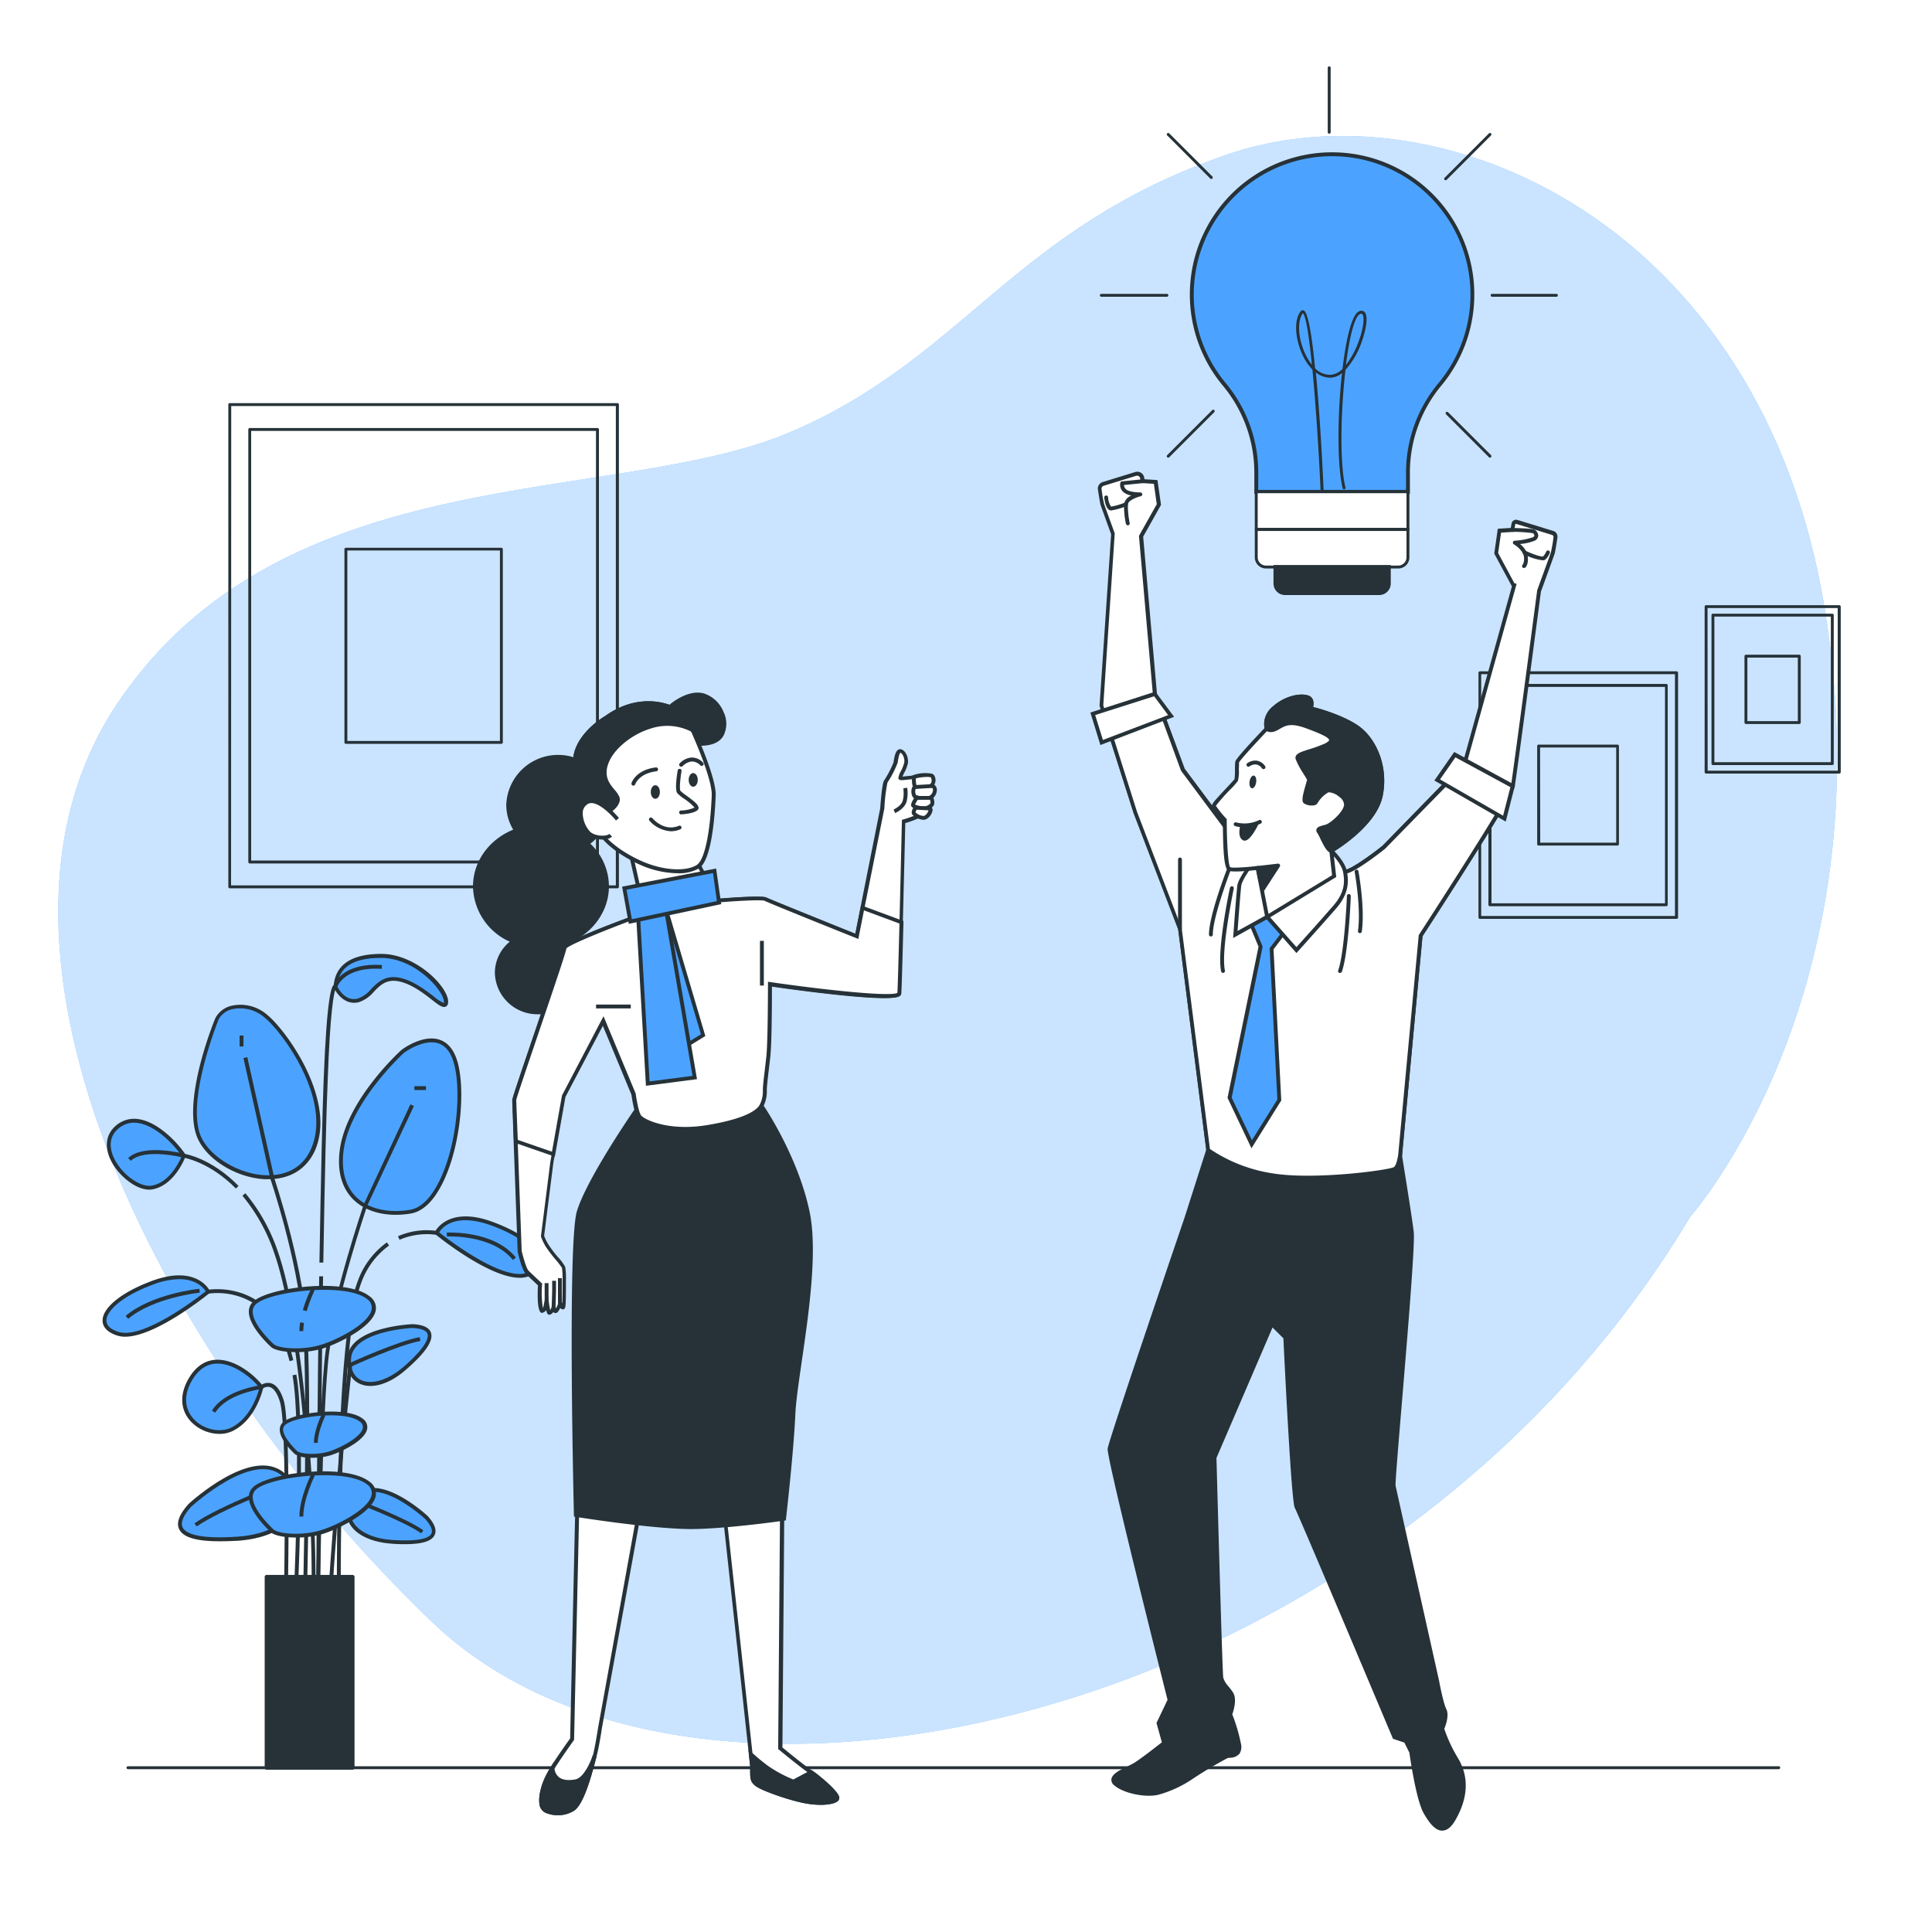 <svg class="animated" id="freepik_stories-finding-brilliant-ideas" xmlns="http://www.w3.org/2000/svg" viewBox="0 0 500 500" version="1.1" xmlns:xlink="http://www.w3.org/1999/xlink" xmlns:svgjs="http://svgjs.com/svgjs"><style>svg#freepik_stories-finding-brilliant-ideas:not(.animated) .animable {opacity: 0;}svg#freepik_stories-finding-brilliant-ideas.animated #freepik--background-simple--inject-678 {animation: 1s 1 forwards cubic-bezier(.36,-0.01,.5,1.38) slideRight;animation-delay: 0s;}svg#freepik_stories-finding-brilliant-ideas.animated #freepik--Floor--inject-678 {animation: 1s 1 forwards cubic-bezier(.36,-0.01,.5,1.38) lightSpeedLeft;animation-delay: 0s;}svg#freepik_stories-finding-brilliant-ideas.animated #freepik--Plant--inject-678 {animation: 1s 1 forwards cubic-bezier(.36,-0.01,.5,1.38) slideLeft;animation-delay: 0s;}svg#freepik_stories-finding-brilliant-ideas.animated #freepik--Pictures--inject-678 {animation: 1s 1 forwards cubic-bezier(.36,-0.01,.5,1.38) zoomIn;animation-delay: 0s;}svg#freepik_stories-finding-brilliant-ideas.animated #freepik--character-2--inject-678 {animation: 1s 1 forwards cubic-bezier(.36,-0.01,.5,1.38) zoomIn;animation-delay: 0s;}svg#freepik_stories-finding-brilliant-ideas.animated #freepik--character-1--inject-678 {animation: 1s 1 forwards cubic-bezier(.36,-0.01,.5,1.38) zoomIn;animation-delay: 0s;}svg#freepik_stories-finding-brilliant-ideas.animated #freepik--light-bulb--inject-678 {animation: 1s 1 forwards cubic-bezier(.36,-0.01,.5,1.38) lightSpeedRight;animation-delay: 0s;}            @keyframes slideRight {                0% {                    opacity: 0;                    transform: translateX(30px);                }                100% {                    opacity: 1;                    transform: translateX(0);                }            }                    @keyframes lightSpeedLeft {              from {                transform: translate3d(-50%, 0, 0) skewX(20deg);                opacity: 0;              }              60% {                transform: skewX(-10deg);                opacity: 1;              }              80% {                transform: skewX(2deg);              }              to {                opacity: 1;                transform: translate3d(0, 0, 0);              }            }                    @keyframes slideLeft {                0% {                    opacity: 0;                    transform: translateX(-30px);                }                100% {                    opacity: 1;                    transform: translateX(0);                }            }                    @keyframes zoomIn {                0% {                    opacity: 0;                    transform: scale(0.5);                }                100% {                    opacity: 1;                    transform: scale(1);                }            }                    @keyframes lightSpeedRight {              from {                transform: translate3d(50%, 0, 0) skewX(-20deg);                opacity: 0;              }              60% {                transform: skewX(10deg);                opacity: 1;              }              80% {                transform: skewX(-2deg);              }              to {                opacity: 1;                transform: translate3d(0, 0, 0);              }            }        </style><g id="freepik--background-simple--inject-678" class="animable" style="transform-origin: 245.257px 243.246px;"><path d="M437.4,314.93s51.09-57.42,34.85-157.33-99.67-136.72-155-117.49-67.81,52.7-113,71.84-131.06,6-174,70.29,11.88,170.82,81.67,237.62S359.8,444.84,437.4,314.93Z" style="fill: rgb(76, 163, 255); transform-origin: 245.257px 243.246px;" id="elkxpqicpbgio" class="animable"></path><g id="eluezabo18jd"><path d="M437.4,314.93s51.09-57.42,34.85-157.33-99.67-136.72-155-117.49-67.81,52.7-113,71.84-131.06,6-174,70.29,11.88,170.82,81.67,237.62S359.8,444.84,437.4,314.93Z" style="fill: rgb(255, 255, 255); opacity: 0.7; transform-origin: 245.257px 243.246px;" class="animable"></path></g></g><g id="freepik--Floor--inject-678" class="animable" style="transform-origin: 246.725px 457.485px;"><path d="M460.34,457.86H33.12a.38.38,0,0,1-.38-.38.37.37,0,0,1,.38-.37H460.34a.36.36,0,0,1,.37.37A.37.37,0,0,1,460.34,457.86Z" style="fill: rgb(38, 50, 56); transform-origin: 246.725px 457.485px;" id="elqsqeyuingrc" class="animable"></path></g><g id="freepik--Plant--inject-678" class="animable" style="transform-origin: 83.45px 352.435px;"><path d="M47.6,299.09s-2.63,7.24-8.23,8.23-15.47-9.88-9.22-15.48S45,295.14,47.6,299.09Z" style="fill: rgb(76, 163, 255); transform-origin: 37.874px 298.712px;" id="el7p3sprnbh3l" class="animable"></path><path d="M38.62,307.88c-3.63,0-8.1-3.8-9.95-7.61-1.68-3.44-1.25-6.65,1.15-8.8a7.17,7.17,0,0,1,5.88-1.86c5,.63,10.08,5.85,12.32,9.2a.48.48,0,0,1,0,.45c-.11.3-2.8,7.52-8.61,8.55A4.61,4.61,0,0,1,38.62,307.88Zm-3.91-17.33a6.18,6.18,0,0,0-4.22,1.67c-2.81,2.51-1.78,5.85-.92,7.62,2,4.12,6.72,7.5,9.71,7,4.7-.82,7.26-6.45,7.76-7.67-2.2-3.2-6.94-8-11.46-8.55A6.53,6.53,0,0,0,34.71,290.55Z" style="fill: rgb(38, 50, 56); transform-origin: 37.867px 298.711px;" id="eln0wnvdba7e" class="animable"></path><path d="M56.16,263.54s-8.23,20.07-4.94,29.95,23.7,17.12,29.63,4.28-7.24-30.94-12.18-34.89S57.81,260.24,56.16,263.54Z" style="fill: rgb(76, 163, 255); transform-origin: 66.399px 282.554px;" id="elq96vnear98" class="animable"></path><path d="M69.45,305.17l-1,0c-7.77-.43-15.69-5.59-17.66-11.49-3.32-9.94,4.61-29.48,5-30.3v0a6.36,6.36,0,0,1,4.47-3.16,10.53,10.53,0,0,1,8.8,2.34c5,4,18.36,22.4,12.32,35.49C79.15,302.64,75,305.17,69.45,305.17ZM56.61,263.74c-.27.69-8.07,20.13-4.91,29.59,1.81,5.46,9.49,10.4,16.76,10.81,3.24.17,9.1-.44,11.93-6.58,5.81-12.59-7.13-30.37-12-34.29a9.62,9.62,0,0,0-8-2.15A5.43,5.43,0,0,0,56.61,263.74Z" style="fill: rgb(38, 50, 56); transform-origin: 66.449px 282.603px;" id="elteuvio604xc" class="animable"></path><path d="M104.22,272.09s-14.16,12.84-15.8,25.68,7.9,17.45,17.77,15.8S121,286.91,118,275.39,104.22,272.09,104.22,272.09Z" style="fill: rgb(76, 163, 255); transform-origin: 103.553px 291.57px;" id="el3esnl20ffcn" class="animable"></path><path d="M102.39,314.39c-4.4,0-8.23-1.34-10.85-3.86-3.06-2.95-4.32-7.39-3.62-12.82,1.65-12.88,15.38-25.46,16-26l0,0c.22-.17,5.52-4.14,9.93-2.6,2.25.78,3.83,2.86,4.68,6.16,2.14,8.33.23,24.77-5.45,33.49-2,3.11-4.31,4.9-6.8,5.31A24,24,0,0,1,102.39,314.39Zm2.15-41.91c-.57.52-14.05,13-15.63,25.35-.65,5.12.5,9.26,3.33,12,3.13,3,8.19,4.21,13.87,3.27,2.2-.37,4.27-2,6.13-4.87,5.54-8.52,7.41-24.57,5.32-32.7-.76-3-2.12-4.8-4-5.47C109.74,268.72,104.86,272.24,104.54,272.48Z" style="fill: rgb(38, 50, 56); transform-origin: 103.557px 291.573px;" id="elyhwvl4nppz" class="animable"></path><path d="M106.85,343.19s-15.8.66-16.46,8.23,6.92,9.22,14.49,2.64S113.43,343.52,106.85,343.19Z" style="fill: rgb(76, 163, 255); transform-origin: 100.789px 350.679px;" id="el62c73uizero" class="animable"></path><path d="M95.87,358.68a6.53,6.53,0,0,1-3-.67c-2.21-1.12-3.27-3.48-3-6.63.68-7.92,16.27-8.66,16.93-8.69h0c2.67.13,4.26.87,4.72,2.2.71,2.06-1.38,5.18-6.4,9.53C102,357.2,98.68,358.68,95.87,358.68Zm11-15c-.66,0-15.36.84-16,7.77-.24,2.72.63,4.72,2.45,5.65,2.78,1.41,7.18.06,11.21-3.44,6-5.25,6.41-7.55,6.1-8.46C110.26,344.1,108.38,343.77,106.85,343.7Z" style="fill: rgb(38, 50, 56); transform-origin: 100.742px 350.686px;" id="elkv0ygdgbgu" class="animable"></path><path d="M90.86,353.68l-.41-.91c.51-.23,12.57-5.73,18.18-6.72l.17,1C103.32,348,91,353.63,90.86,353.68Z" style="fill: rgb(38, 50, 56); transform-origin: 99.625px 349.865px;" id="eld8lamfz67h7" class="animable"></path><path d="M110.37,392.73S98.77,382,92.93,386.86s-1.66,11.4,8.35,12.13S114.78,397.64,110.37,392.73Z" style="fill: rgb(76, 163, 255); transform-origin: 101.255px 392.364px;" id="el7kh1ojx3rz7" class="animable"></path><path d="M104.87,399.63c-1.09,0-2.3,0-3.63-.14-5.82-.42-10.12-2.81-11.22-6.22-.76-2.35.16-4.76,2.59-6.79,6.11-5.1,17.62,5.44,18.1,5.89l0,0c1.78,2,2.38,3.64,1.76,4.9C111.74,398.86,109.23,399.63,104.87,399.63Zm-8.21-13.54a5.15,5.15,0,0,0-3.41,1.16C91.16,389,90.35,391,91,393c1,3,5,5.14,10.34,5.52,8,.58,9.88-.77,10.3-1.63.52-1.07-.57-2.64-1.59-3.77C109.62,392.72,102.26,386.09,96.66,386.09Z" style="fill: rgb(38, 50, 56); transform-origin: 101.234px 392.36px;" id="el0mmpkf7kst7d" class="animable"></path><path d="M109,396.82c-4.55-3.2-17.24-8-17.37-8l.35-.94c.53.2,12.94,4.88,17.59,8.16Z" style="fill: rgb(38, 50, 56); transform-origin: 100.6px 392.35px;" id="el9xz35kl5pj" class="animable"></path><path d="M49.15,389.57s16-14.81,24-8.09,2.3,15.71-11.5,16.72S43.08,396.33,49.15,389.57Z" style="fill: rgb(76, 163, 255); transform-origin: 61.683px 389.064px;" id="elhnohfvsi9cd" class="animable"></path><path d="M56.84,398.89c-5.94,0-9.45-1-10.46-3.11-.82-1.66,0-3.86,2.4-6.54l0,0c.67-.61,16.42-15,24.7-8.11,3.29,2.75,4.54,6,3.52,9.16-1.49,4.63-7.35,7.87-15.3,8.45C60,398.82,58.32,398.89,56.84,398.89Zm-7.33-9c-2.1,2.34-2.85,4.16-2.23,5.42s3.26,3.16,14.38,2.36c7.41-.54,13.07-3.58,14.42-7.75.88-2.75-.26-5.62-3.21-8.09C65.37,375.59,50.1,389.39,49.51,389.92Z" style="fill: rgb(38, 50, 56); transform-origin: 61.709px 389.078px;" id="el21m1n5n0nz2" class="animable"></path><path d="M50.9,395.05l-.57-.81c6.39-4.51,23.47-10.95,24.2-11.22l.35.93C74.7,384,57.19,390.62,50.9,395.05Z" style="fill: rgb(38, 50, 56); transform-origin: 62.605px 389.035px;" id="el4wubcxgegec" class="animable"></path><path d="M67.68,359s-1.65,7.9-7.57,10.86S43.65,366.57,49.25,357,64.72,355,67.68,359Z" style="fill: rgb(76, 163, 255); transform-origin: 57.67px 361.481px;" id="elpo4s5hb8lh8" class="animable"></path><path d="M56.81,371.09a10.35,10.35,0,0,1-7.39-3.18c-2.79-3-3-7-.6-11.14,1.79-3.06,4.16-4.7,7-4.86,5-.28,10.14,4,12.22,6.79a.48.48,0,0,1,.09.4c-.07.33-1.77,8.17-7.84,11.2A7.74,7.74,0,0,1,56.81,371.09Zm-.49-18.19h-.41c-2.52.14-4.62,1.61-6.23,4.36-2.17,3.7-2,7.32.47,10s6.8,3.65,9.74,2.18c5.1-2.55,6.93-9,7.25-10.3C65,356.42,60.47,352.9,56.32,352.9Z" style="fill: rgb(38, 50, 56); transform-origin: 57.652px 361.494px;" id="elc3cj4111hn" class="animable"></path><path d="M53.86,334.31s-3-6.59-14.49-2.31-16.13,10.87-8.89,13.17S53.86,334.31,53.86,334.31Z" style="fill: rgb(76, 163, 255); transform-origin: 40.436px 337.997px;" id="ellm1arucv16" class="animable"></path><path d="M32.37,345.94a6.71,6.71,0,0,1-2-.29c-3.11-1-3.79-2.62-3.82-3.82-.08-3.36,4.9-7.4,12.69-10.3C51,327.14,54.28,334,54.31,334.1a.51.51,0,0,1-.14.6C53.56,335.19,40.3,345.94,32.37,345.94Zm14.05-14.89a19.81,19.81,0,0,0-6.87,1.42c-8.35,3.1-12.1,7-12,9.34,0,1.57,1.72,2.44,3.13,2.88,6.34,2,20.27-8.69,22.57-10.51C52.66,333.3,50.82,331.05,46.42,331.05Z" style="fill: rgb(38, 50, 56); transform-origin: 40.452px 338.002px;" id="elwjl2kn0e28" class="animable"></path><path d="M33.17,341.32l-.65-.77c6.64-5.64,18.57-7,19.08-7l.1,1C51.58,334.52,39.57,335.87,33.17,341.32Z" style="fill: rgb(38, 50, 56); transform-origin: 42.11px 337.435px;" id="elc25f8s4vf8m" class="animable"></path><path d="M86.77,255.31s2,4.6,5.93,3.62,4.93-6.92,11.19-5.27,11.52,8.89,11.52,5.6-7.9-11.85-16.79-11.85S87.1,251,86.77,255.31Z" style="fill: rgb(76, 163, 255); transform-origin: 101.09px 253.759px;" id="elhbup9e38o3" class="animable"></path><path d="M114.91,260.61c-.74,0-1.72-.76-3.3-2-2-1.57-4.86-3.72-7.85-4.51-3.59-.94-5.26.76-7,2.55a8.61,8.61,0,0,1-3.91,2.72c-3.45.87-5.77-2.18-6.51-3.91a.59.59,0,0,1,0-.23c.43-5.55,4.59-8.36,12.35-8.36,8.93,0,17.29,8.49,17.29,12.35,0,.24,0,1-.57,1.25A.91.91,0,0,1,114.91,260.61Zm-13.07-7.74a8.59,8.59,0,0,1,2.18.31c3.18.84,6.08,3.05,8.2,4.67a10.87,10.87,0,0,0,2.67,1.75s0-.13,0-.34c0-2.78-7.33-11.35-16.29-11.35-7.19,0-10.9,2.39-11.34,7.31.32.67,2.08,4,5.3,3.22A7.77,7.77,0,0,0,96,256C97.47,254.51,99.09,252.87,101.84,252.87Z" style="fill: rgb(38, 50, 56); transform-origin: 101.154px 253.74px;" id="elwno5gsz26lc" class="animable"></path><path d="M74.93,352.26a46.07,46.07,0,0,0-1.47-4.76C67.78,332.33,54.09,334.77,54,334.8l-.19-1c.15,0,14.66-2.62,20.64,13.33A45.1,45.1,0,0,1,75.9,352Z" style="fill: rgb(38, 50, 56); transform-origin: 64.855px 342.95px;" id="eletz34dji9kg" class="animable"></path><path d="M113,319.06s3-6.58,14.48-2.3,16.13,10.86,8.89,13.16S113,319.06,113,319.06Z" style="fill: rgb(76, 163, 255); transform-origin: 126.418px 322.752px;" id="elk6uwa41zhvd" class="animable"></path><path d="M134.49,330.69c-7.93,0-21.19-10.74-21.8-11.24a.52.52,0,0,1-.14-.6c0-.07,3.29-7,15.12-2.56,7.78,2.89,12.76,6.93,12.68,10.3,0,1.19-.71,2.82-3.82,3.81A6.66,6.66,0,0,1,134.49,330.69Zm-20.84-11.76c2.31,1.83,16.23,12.53,22.58,10.52,1.4-.45,3.09-1.32,3.12-2.89.06-2.32-3.68-6.24-12-9.34C117.8,313.69,114.43,317.69,113.65,318.93Z" style="fill: rgb(38, 50, 56); transform-origin: 126.429px 322.748px;" id="el5wvqc21nxn8" class="animable"></path><path d="M132.73,326.08c-5.38-6.66-16.95-6.09-17.06-6.09l-.06-1c.5,0,12.2-.59,17.9,6.46Z" style="fill: rgb(38, 50, 56); transform-origin: 124.56px 322.529px;" id="elo9hw0szgx6s" class="animable"></path><path d="M103.4,320.85l-.4-.91a18.5,18.5,0,0,1,10.1-1.37l-.18,1A18,18,0,0,0,103.4,320.85Z" style="fill: rgb(38, 50, 56); transform-origin: 108.05px 319.614px;" id="el6yxojjdxhg8" class="animable"></path><path d="M61.05,307.6c-6.75-6.89-13.46-8-13.53-8s-10-2.58-13.68.82l-.67-.74c4.11-3.77,14.13-1.17,14.56-1.06.23,0,7.05,1.17,14,8.3Z" style="fill: rgb(38, 50, 56); transform-origin: 47.45px 302.622px;" id="el5q5rai40bv7" class="animable"></path><g id="elickl3iybki8"><rect x="62.01" y="268" width="1" height="2.82" style="fill: rgb(38, 50, 56); transform-origin: 62.51px 269.41px; transform: rotate(-12.63deg);" class="animable"></rect></g><path d="M79.35,416.32l-1,0c0-.57,1.46-56.86,0-73.85S70.08,305.39,70,305.19l-7-31.38,1-.22,7,31.33c0,.15,6.9,20.37,8.37,37.44S79.36,415.76,79.35,416.32Z" style="fill: rgb(38, 50, 56); transform-origin: 71.51px 344.955px;" id="eljgrtkcb09mb" class="animable"></path><g id="elrpe1h1pjt8h"><rect x="107.24" y="281.1" width="3" height="1" style="fill: rgb(38, 50, 56); transform-origin: 108.74px 281.6px; transform: rotate(-64.94deg);" class="animable"></rect></g><path d="M82.79,416.25h-1c0-.52.52-51.9,2.47-66.52s9.78-37.74,9.86-38l12.09-25.92.91.42L95,312.12c-.06.18-7.85,23.19-9.79,37.73S82.8,415.74,82.79,416.25Z" style="fill: rgb(38, 50, 56); transform-origin: 94.455px 351.03px;" id="elnjnw8h987s" class="animable"></path><path d="M85.74,416.35l-1-.06c1.94-33.08,5.37-62.82,5.41-63.12l1,.12C91.12,353.58,87.69,383.3,85.74,416.35Z" style="fill: rgb(38, 50, 56); transform-origin: 87.945px 384.76px;" id="el3thyhb1rfyw" class="animable"></path><path d="M74.43,416.26l-1,0c0-.48,1-47.27-1-53.52-.67-2.17-1.57-3.47-2.61-3.77a2.11,2.11,0,0,0-1.85.43l-.12.09-.15,0c-.09,0-8.91,1.11-12,6.12l-.85-.53c3.2-5.12,11.42-6.4,12.63-6.56a3.13,3.13,0,0,1,2.66-.53c1.4.4,2.5,1.9,3.29,4.44C75.39,368.82,74.47,414.32,74.43,416.26Z" style="fill: rgb(38, 50, 56); transform-origin: 64.765px 387.076px;" id="elbe7ilkogtgk" class="animable"></path><path d="M76.89,416.32l-1-.05c0-.46,2.34-46.16-.19-60.36l1-.17C79.24,370.05,76.91,415.86,76.89,416.32Z" style="fill: rgb(38, 50, 56); transform-origin: 76.793px 386.03px;" id="eltk2ob16yzi" class="animable"></path><path d="M87.2,416.32c0-2.8-.6-68.77,5.26-84.42a21.17,21.17,0,0,1,7.67-10.37l.56.82a20.21,20.21,0,0,0-7.29,9.9c-5.8,15.48-5.2,83.38-5.2,84.06Z" style="fill: rgb(38, 50, 56); transform-origin: 93.936px 368.925px;" id="eleau8c3gd23q" class="animable"></path><path d="M81.31,416.31l-1-.13C81.71,406,78.9,347.09,71,324.37a46.35,46.35,0,0,0-8.26-14.92l.76-.65A47.17,47.17,0,0,1,71.94,324C79.89,346.88,82.7,406.11,81.31,416.31Z" style="fill: rgb(38, 50, 56); transform-origin: 72.195px 362.555px;" id="elltn9fpcywk8" class="animable"></path><path d="M82.79,416.25h-1c0-.57.35-57.72.82-85.95l1,0C83.14,358.54,82.8,415.68,82.79,416.25Z" style="fill: rgb(38, 50, 56); transform-origin: 82.7px 373.275px;" id="elnt1f0zgxqj" class="animable"></path><path d="M83.67,326.76l-1,0c.39-22.77.76-38.69,1.09-47.31.86-22.32,2.11-24.24,2.64-24.55.52-1.19,3.12-5.76,12.45-5.16l-.06,1c-9.68-.62-11.47,4.52-11.54,4.74l-.25.75-.19-.19c-.41,1.09-1.36,5.52-2,23.45C84.43,288.08,84.06,304,83.67,326.76Z" style="fill: rgb(38, 50, 56); transform-origin: 90.76px 288.223px;" id="eli1tfsnw1v5" class="animable"></path><path d="M70.58,348.31s-8.23-7.34-4.94-10.95,23.7-6.25,29.62-1.56S88,347.11,83.08,348.55,72.22,349.51,70.58,348.31Z" style="fill: rgb(76, 163, 255); transform-origin: 80.812px 341.359px;" id="el6ospzhzumeh" class="animable"></path><path d="M76.55,349.93c-2.81,0-5.24-.46-6.27-1.22a.05.05,0,0,1,0,0c-.23-.2-5.67-5.1-5.87-9a3.47,3.47,0,0,1,.9-2.63c3.56-3.91,24.13-6.51,30.3-1.62a3.67,3.67,0,0,1,1.63,3.7c-.86,4.41-10.22,8.82-14,9.92A24.25,24.25,0,0,1,76.55,349.93Zm-5.66-2c1.49,1.06,7.17,1.58,12,.15,4.26-1.24,12.56-5.48,13.28-9.15A2.72,2.72,0,0,0,95,336.19c-5.61-4.44-25.8-1.93-28.94,1.51a2.54,2.54,0,0,0-.65,1.9C65.54,343,70.55,347.61,70.89,347.92Z" style="fill: rgb(38, 50, 56); transform-origin: 80.845px 341.361px;" id="elqh19ozdscs" class="animable"></path><path d="M78.49,344.49h-1a15.53,15.53,0,0,1,.19-2.26l1,.15A13.66,13.66,0,0,0,78.49,344.49Z" style="fill: rgb(38, 50, 56); transform-origin: 78.085px 343.36px;" id="elr8l90r9mkls" class="animable"></path><path d="M79.37,339.33l-1-.29a37.53,37.53,0,0,1,2.15-5.53l.89.45A38.15,38.15,0,0,0,79.37,339.33Z" style="fill: rgb(38, 50, 56); transform-origin: 79.89px 336.42px;" id="elqd869m9n1qh" class="animable"></path><path d="M70.58,396.29s-8.23-7.34-4.94-10.94,23.7-6.26,29.62-1.57S88,395.09,83.08,396.53,72.22,397.5,70.58,396.29Z" style="fill: rgb(76, 163, 255); transform-origin: 80.812px 389.343px;" id="elg11twfhe4y" class="animable"></path><path d="M76.55,397.91c-2.81,0-5.24-.46-6.27-1.21l0,0c-.23-.21-5.67-5.11-5.87-9a3.47,3.47,0,0,1,.9-2.63c3.56-3.91,24.13-6.51,30.3-1.62a3.68,3.68,0,0,1,1.63,3.7c-.86,4.41-10.22,8.83-14,9.92A24.25,24.25,0,0,1,76.55,397.91Zm-5.66-2c1.49,1.06,7.17,1.58,12,.15,4.26-1.24,12.56-5.48,13.28-9.15A2.72,2.72,0,0,0,95,384.17c-5.61-4.44-25.8-1.93-28.94,1.51a2.54,2.54,0,0,0-.65,1.9C65.54,391,70.55,395.59,70.89,395.9Z" style="fill: rgb(38, 50, 56); transform-origin: 80.845px 389.346px;" id="elbw7hnbuoc5m" class="animable"></path><path d="M78.49,392.48h-1c0-4.8,2.94-10.74,3.07-11l.89.45C81.42,382,78.49,387.92,78.49,392.48Z" style="fill: rgb(38, 50, 56); transform-origin: 79.47px 386.98px;" id="el0koauiamixl" class="animable"></path><path d="M76.7,376s-5.59-5-3.35-7.43,16.09-4.25,20.11-1.06-4.91,7.67-8.27,8.65S77.82,376.82,76.7,376Z" style="fill: rgb(76, 163, 255); transform-origin: 83.65px 371.285px;" id="elrmz2hwwwv2" class="animable"></path><path d="M80.75,377.27a8.38,8.38,0,0,1-4.34-.87l0,0c-.16-.14-3.9-3.51-4-6.24a2.53,2.53,0,0,1,.65-1.9c2.44-2.68,16.56-4.47,20.79-1.12a2.66,2.66,0,0,1,1.17,2.68c-.64,3.23-7.36,6.2-9.61,6.85A16.53,16.53,0,0,1,80.75,377.27ZM77,375.61c1,.68,4.83,1,8,.07,2.78-.81,8.44-3.69,8.9-6.09a1.68,1.68,0,0,0-.8-1.69c-3.77-3-17.32-1.31-19.43,1a1.58,1.58,0,0,0-.4,1.18C73.42,372,76,374.7,77,375.61Z" style="fill: rgb(38, 50, 56); transform-origin: 83.73px 371.302px;" id="el0hwj4ezhq9ye" class="animable"></path><path d="M82.24,373.41h-1c0-3.3,2-7.36,2.1-7.53l.89.45S82.24,370.35,82.24,373.41Z" style="fill: rgb(38, 50, 56); transform-origin: 82.735px 369.645px;" id="eld7w4cerwdwu" class="animable"></path><rect x="68.97" y="408.09" width="22.28" height="49.4" style="fill: rgb(38, 50, 56); transform-origin: 80.11px 432.79px;" id="el7ifszni4tc3" class="animable"></rect><path d="M91.25,458H69a.5.5,0,0,1-.5-.5V408.09a.5.5,0,0,1,.5-.5H91.25a.5.5,0,0,1,.5.5v49.39A.5.5,0,0,1,91.25,458Zm-21.78-1H90.75V408.59H69.47Z" style="fill: rgb(38, 50, 56); transform-origin: 80.125px 432.795px;" id="elzb4y654tmt" class="animable"></path></g><g id="freepik--Pictures--inject-678" class="animable" style="transform-origin: 267.735px 171.067px;"><path d="M159.8,229.89H59.46a.37.37,0,0,1-.37-.38V104.71a.37.37,0,0,1,.37-.38H159.8a.37.37,0,0,1,.37.38v124.8A.37.37,0,0,1,159.8,229.89Zm-100-.75h99.58V105.08H59.84Z" style="fill: rgb(38, 50, 56); transform-origin: 109.63px 167.11px;" id="elfpxrdga86ow" class="animable"></path><path d="M154.63,223.46h-90a.38.38,0,0,1-.37-.38V111.14a.37.37,0,0,1,.37-.37h90a.36.36,0,0,1,.37.37V223.08A.37.37,0,0,1,154.63,223.46ZM65,222.71h89.24V111.52H65Z" style="fill: rgb(38, 50, 56); transform-origin: 109.63px 167.115px;" id="elopr00ooccy" class="animable"></path><path d="M129.75,192.51H89.51a.37.37,0,0,1-.37-.37v-50a.37.37,0,0,1,.37-.38h40.24a.38.38,0,0,1,.38.38v50A.38.38,0,0,1,129.75,192.51Zm-39.86-.75h39.49v-49.3H89.89Z" style="fill: rgb(38, 50, 56); transform-origin: 109.635px 167.135px;" id="elh2s7si7jim" class="animable"></path><path d="M433.85,237.8H383a.37.37,0,0,1-.37-.38V174.11a.37.37,0,0,1,.37-.38h50.9a.38.38,0,0,1,.38.38v63.31A.38.38,0,0,1,433.85,237.8Zm-50.52-.75h50.15V174.48H383.33Z" style="fill: rgb(38, 50, 56); transform-origin: 408.455px 205.767px;" id="ellkpw7qpkje" class="animable"></path><path d="M431.23,234.53H385.57a.38.38,0,0,1-.37-.37V177.37a.38.38,0,0,1,.37-.37h45.66a.37.37,0,0,1,.37.37v56.79A.37.37,0,0,1,431.23,234.53ZM386,233.78h44.9v-56H386Z" style="fill: rgb(38, 50, 56); transform-origin: 408.4px 205.765px;" id="elqunrv0y3r8r" class="animable"></path><path d="M418.61,218.83H398.2a.37.37,0,0,1-.38-.37V193.07a.37.37,0,0,1,.38-.37h20.41a.37.37,0,0,1,.37.37v25.39A.37.37,0,0,1,418.61,218.83Zm-20-.75h19.66V193.45H398.57Z" style="fill: rgb(38, 50, 56); transform-origin: 408.4px 205.765px;" id="ell37b0ov8h8p" class="animable"></path><path d="M476,200.2H441.53a.38.38,0,0,1-.37-.38V157a.38.38,0,0,1,.37-.38H476a.38.38,0,0,1,.38.38v42.83A.38.38,0,0,1,476,200.2Zm-34.06-.75H475.6V157.36H441.91Z" style="fill: rgb(38, 50, 56); transform-origin: 458.77px 178.41px;" id="eltitcjk2wxf" class="animable"></path><path d="M474.2,198H443.31a.38.38,0,0,1-.38-.37V159.19a.38.38,0,0,1,.38-.37H474.2a.37.37,0,0,1,.37.37v38.43A.37.37,0,0,1,474.2,198Zm-30.52-.75h30.14V159.57H443.68Z" style="fill: rgb(38, 50, 56); transform-origin: 458.75px 178.41px;" id="elx5ld1ohtil" class="animable"></path><path d="M465.66,187.37H451.85a.38.38,0,0,1-.38-.38V169.81a.38.38,0,0,1,.38-.37h13.81a.37.37,0,0,1,.37.37V187A.37.37,0,0,1,465.66,187.37Zm-13.44-.75h13.06V170.19H452.22Z" style="fill: rgb(38, 50, 56); transform-origin: 458.75px 178.405px;" id="elpv8yxzlrkro" class="animable"></path></g><g id="freepik--character-2--inject-678" class="animable" style="transform-origin: 342.634px 297.924px;"><path d="M312.66,297.62,307,315.33S287.42,372.74,287.13,375s15.54,65,15.54,65l-2.86,6,1.43,5.14s-5.71,4.57-7.71,5.72-7.14,2.85-4.86,4.85,8,3.14,11.14,2.29a29.67,29.67,0,0,0,8.57-4,103.34,103.34,0,0,1,9.14-5.43c.86-.28,3.71.29,3.14-3.14a45.43,45.43,0,0,0-2.28-7.71s1.43-3.72.28-5.43-2.28-2.57-2.57-4-1.77-57-1.77-57l14.84-34.54,3.47,3.47s2,42.41,2.89,43.83,25.36,59.62,25.36,59.62l2.92.94,1.42,2.86s1.72,12.28,3.72,15.71,4.57,6.57,7.42,1.43,3.43-10.29.58-15.14a37,37,0,0,1-3.72-8s1.48-3.1.63-4.82-1.92-7.44-1.92-7.44-11-49.15-11.28-50.58,5.28-60.74,4.71-65.6-3.42-22.28-3.42-22.28l-49.14-5.42Z" style="fill: rgb(38, 50, 56); transform-origin: 332.968px 382.326px;" id="elh4w9rizjtb" class="animable"></path><path d="M373.25,473.77c-1.92,0-3.48-2.22-4.74-4.39-2-3.36-3.6-14.64-3.77-15.81l-1.3-2.6L360.5,450l-.09-.22c-8.46-20.1-24.65-58.41-25.32-59.55-.87-1.45-2.59-36.34-2.95-43.87l-2.81-2.81-14.51,33.76c.52,19.18,1.54,55.59,1.76,56.84a5.47,5.47,0,0,0,1.33,2.26c.36.45.76.95,1.17,1.56,1.14,1.71.14,4.84-.17,5.7a44.36,44.36,0,0,1,2.25,7.64,3.26,3.26,0,0,1-.42,2.6,3.34,3.34,0,0,1-2.48,1,4,4,0,0,0-.58.09,103.56,103.56,0,0,0-9,5.36,30,30,0,0,1-8.72,4.07c-3.34.91-9.2-.29-11.6-2.39a1.78,1.78,0,0,1-.73-1.6c.19-1.4,2.34-2.44,4.24-3.35.55-.26,1-.5,1.43-.72,1.7-1,6.25-4.56,7.39-5.46l-1.39-5,2.86-6c-1.82-7.2-15.79-62.69-15.5-65s19.1-57.45,19.9-59.8l5.63-17.62.15-6.82,50.05,5.53.06.37c0,.18,2.86,17.49,3.43,22.3.35,3-1.54,25.8-3.07,44.12-.89,10.66-1.73,20.73-1.64,21.46.28,1.39,11.16,50.06,11.27,50.55,0,.08,1.06,5.7,1.87,7.33s-.22,4.36-.53,5.08a37.94,37.94,0,0,0,3.61,7.7c2.77,4.72,2.58,10-.57,15.64-1.1,2-2.25,3-3.53,3Zm-12-24.56,2.9.94,1.57,3.2c0,.12,1.72,12.22,3.65,15.53,1,1.67,2.44,3.89,3.88,3.89h0c.87,0,1.77-.84,2.67-2.46,3-5.33,3.16-10.25.58-14.64a37.43,37.43,0,0,1-3.77-8.12l-.05-.18.08-.16c.38-.81,1.24-3.16.63-4.38-.88-1.76-1.91-7.34-2-7.58-.44-2-11-49.16-11.28-50.58-.11-.57.39-6.73,1.63-21.72,1.45-17.3,3.42-41,3.08-43.91-.52-4.39-2.95-19.32-3.37-21.88l-48.21-5.33-.15,5.94-5.65,17.71c-6.78,19.85-19.64,57.84-19.86,59.6s9.2,39.76,15.52,64.79l.05.18-2.86,6,1.47,5.28-.26.2c-.23.19-5.77,4.61-7.78,5.76-.4.23-.92.48-1.48.75-1.42.68-3.57,1.71-3.69,2.58,0,.08,0,.33.4.72,2.16,1.88,7.65,3,10.68,2.17a28.84,28.84,0,0,0,8.42-3.93,104.28,104.28,0,0,1,9.26-5.48,3.43,3.43,0,0,1,.8-.13,2.56,2.56,0,0,0,1.79-.63,2.43,2.43,0,0,0,.22-1.83,45.68,45.68,0,0,0-2.26-7.61l-.07-.18.07-.18c.37-1,1.16-3.75.34-5-.38-.57-.76-1-1.12-1.49a6.19,6.19,0,0,1-1.53-2.69c-.28-1.43-1.63-51.43-1.78-57.13v-.11l0-.1L329,341.83l4.13,4.12v.2c.8,16.75,2.22,42.19,2.83,43.62C336.79,391.16,359.38,444.79,361.25,449.21Z" style="fill: rgb(38, 50, 56); transform-origin: 332.995px 382.22px;" id="elgml7bgjrky8" class="animable"></path><path d="M401.83,137.88,392.57,135a.7.7,0,0,0-.9.54l-.27,1.52-3.35.21-.83,5.85,4.39,8.15.29.08L379,197.93l-20.85,21.35s-8.28,6.52-10,6.27a44.58,44.58,0,0,0-4.77-.25L318.69,216l-12.55-16.82-7.29-19.59-3.58-40.8,4.62-8.21-.83-5.85-3.35-.21-.15-.85a1.3,1.3,0,0,0-1.67-1l-8.41,2.59a1.26,1.26,0,0,0-.89,1.41c.2,1.34.53,3.5.67,3.92s1.74,4.83,2.75,7.6l-3,44.43,8.79,27.62,11.55,30.13,7.28,57.25s6,4.77,16.58,6.53,30.88-.75,31.89-1.76,1.25-3.77,1.25-3.77l5.28-56.49s23.35-35.91,23.85-38.67S398.29,153,398.29,153s3.35-9.2,3.56-9.83c.15-.44.51-2.81.7-4.13A1,1,0,0,0,401.83,137.88Z" style="fill: rgb(255, 255, 255); transform-origin: 343.572px 213.684px;" id="elfvpyllyd68b" class="animable"></path><path d="M338.48,305.26a58.79,58.79,0,0,1-9.32-.62c-10.56-1.76-16.56-6.43-16.81-6.63l-.16-.12,0-.21-7.28-57.19-11.53-30.07-8.82-27.74,3-44.42c-1.69-4.66-2.6-7.19-2.71-7.51s-.35-1.7-.7-4a1.77,1.77,0,0,1,1.24-2l8.41-2.59a1.8,1.8,0,0,1,2.31,1.4l.08.47,3.36.21.92,6.42-4.62,8.22,3.56,40.58L306.58,199,319,215.6l24.39,9.2a43,43,0,0,1,4.75.26c1,.13,5.67-3,9.66-6.18l20.71-21.21,12.77-45.92h0l-4.57-8.49.92-6.42,3.36-.21.2-1.14a1.2,1.2,0,0,1,1.54-.93l9.25,2.85a1.53,1.53,0,0,1,1.08,1.7c-.36,2.43-.61,3.85-.73,4.21-.2.61-3.24,9-3.54,9.78-.34,2.62-6.28,47.72-6.78,50.45s-21.16,34.6-23.86,38.74l-5.26,56.38c0,.3-.3,3-1.4,4.07C360.55,303.67,348.75,305.26,338.48,305.26Zm-25.35-7.91a39.59,39.59,0,0,0,16.19,6.31c10.78,1.79,30.36-.85,31.47-1.64.7-.7,1-2.72,1.09-3.44L367.17,242l.07-.11c9.36-14.4,23.42-36.53,23.78-38.48.49-2.72,6.72-50,6.78-50.45l0-.11c0-.09,3.35-9.19,3.55-9.81a36.77,36.77,0,0,0,.69-4,.54.54,0,0,0-.38-.6h0l-9.26-2.85a.25.25,0,0,0-.16,0,.19.19,0,0,0-.09.14l-.35,1.91-3.33.21-.75,5.28,4.2,7.81.58.15L379.4,198.19l-20.93,21.43c-1.46,1.16-8.57,6.7-10.47,6.43a45.44,45.44,0,0,0-4.7-.25l-.18,0-24.74-9.34-.09-.12-12.62-16.95-7.31-19.71-3.6-41,4.61-8.19-.75-5.28-3.33-.21-.23-1.24a.77.77,0,0,0-.37-.54.78.78,0,0,0-.65-.08l-8.41,2.58a.78.78,0,0,0-.55.86,37,37,0,0,0,.66,3.85c.07.21.6,1.7,2.74,7.57l0,.1v.11l-2.95,44.33,8.76,27.53,11.57,30.23Z" style="fill: rgb(38, 50, 56); transform-origin: 343.601px 213.671px;" id="elad96gjg2eb8" class="animable"></path><path d="M394.39,147a.5.5,0,0,1-.27-.91,3.49,3.49,0,0,0,0-2.9,6.64,6.64,0,0,0-2.34-2.32.51.51,0,0,1-.24-.55.49.49,0,0,1,.45-.38,18.61,18.61,0,0,0,4.74-.9c.24-.14.36-.28.37-.43a.86.86,0,0,0-.4-.63,38.94,38.94,0,0,0-5.28-.34.49.49,0,0,1-.49-.51.5.5,0,0,1,.5-.49h0c2.38.05,5.32.17,5.81.5a1.85,1.85,0,0,1,.85,1.5,1.52,1.52,0,0,1-.87,1.27,13.19,13.19,0,0,1-3.84.88,6,6,0,0,1,1.65,2c.71,1.59.4,3.63-.34,4.13A.54.54,0,0,1,394.39,147Z" style="fill: rgb(38, 50, 56); transform-origin: 394.51px 141.82px;" id="elxqnhnr4y4ip" class="animable"></path><path d="M399.2,145a13.94,13.94,0,0,1-4.86-1.59.5.5,0,1,1,.42-.9c2.08,1,4.18,1.65,4.6,1.49a4.59,4.59,0,0,0,.8-1.23.49.49,0,0,1,.65-.27.49.49,0,0,1,.27.64,5.1,5.1,0,0,1-1.06,1.61A1.12,1.12,0,0,1,399.2,145Z" style="fill: rgb(38, 50, 56); transform-origin: 397.557px 143.72px;" id="elnd9l3pq7gjc" class="animable"></path><path d="M291.87,135.94a.5.5,0,0,1-.49-.4,23.5,23.5,0,0,1-.49-5.09,3.09,3.09,0,0,1,1.92-2.22,4.22,4.22,0,0,1-2.09-.9,2.43,2.43,0,0,1-.76-2.43.48.48,0,0,1,.42-.33l5.28-.53a.5.5,0,0,1,.55.44.5.5,0,0,1-.45.55l-4.88.49a1.7,1.7,0,0,0,.54,1.11c.59.59,2.55.81,3.64.81a.5.5,0,0,1,.11,1c-.81.19-3.18,1-3.28,2.12a22.92,22.92,0,0,0,.47,4.8.5.5,0,0,1-.39.59Z" style="fill: rgb(38, 50, 56); transform-origin: 293.049px 129.994px;" id="elrnj6ibp77u" class="animable"></path><path d="M287.56,132.11c-1.27,0-1.67-2.32-1.78-3.32a.5.5,0,0,1,1-.11,4.41,4.41,0,0,0,.78,2.43,17.4,17.4,0,0,0,3.65-1.08.5.5,0,1,1,.36.93A18.28,18.28,0,0,1,287.56,132.11Z" style="fill: rgb(38, 50, 56); transform-origin: 288.851px 130.172px;" id="elq86o40498l" class="animable"></path><path d="M390.27,206l-11.91-7.49-20.25,20.74s-8.28,6.52-10,6.27a44.58,44.58,0,0,0-4.77-.25L318.69,216l-12.55-16.82-5.85-15.72-13.65,4.15,7.19,22.62,11.55,30.13,7.28,57.25s6,4.77,16.58,6.53,30.88-.75,31.89-1.76,1.25-3.77,1.25-3.77l5.28-56.49S385.38,214.87,390.27,206Z" style="fill: rgb(255, 255, 255); transform-origin: 338.455px 244.105px;" id="elw9bd8zerqcj" class="animable"></path><path d="M338.48,305.26a58.79,58.79,0,0,1-9.32-.62c-10.56-1.76-16.56-6.43-16.81-6.63l-.16-.12,0-.21-7.28-57.19-11.53-30.07L286,187.29l14.59-4.44,6,16.1L319,215.6l24.39,9.2a43,43,0,0,1,4.75.26c1,.13,5.67-3,9.66-6.18l20.48-21,12.66,8-.23.41c-4.69,8.49-21.37,34.17-22.57,36l-5.26,56.38c0,.3-.3,3-1.4,4.07C360.55,303.67,348.75,305.26,338.48,305.26Zm-25.35-7.91a39.59,39.59,0,0,0,16.19,6.31c10.78,1.79,30.36-.85,31.47-1.64.7-.7,1-2.72,1.09-3.44L367.17,242l.07-.11c.17-.27,17.23-26.51,22.37-35.65l-11.17-7-20,20.44c-1.46,1.16-8.57,6.7-10.47,6.43a45.44,45.44,0,0,0-4.7-.25l-.18,0-24.74-9.34-.09-.12-12.62-16.95L300,184.08,287.27,188l7,22.13,11.57,30.23Z" style="fill: rgb(38, 50, 56); transform-origin: 338.47px 244.058px;" id="el6gao8rie6l6" class="animable"></path><polygon points="323.37 238.15 326.23 245 318.23 284.13 323.94 296.13 331.09 284.71 329.09 245.57 333.66 239.57 326.7 230.28 323.37 238.15" style="fill: rgb(76, 163, 255); transform-origin: 325.945px 263.205px;" id="el5qq0qx71mer" class="animable"></polygon><path d="M323.88,297.17l-6.17-13,0-.17,8-39-2.88-6.91,3.75-8.85,7.7,10.29-4.69,6.15,2,39.11-.08.13Zm-5.12-13.1,5.24,11,6.58-10.52-2-39.16,4.45-5.84-6.21-8.29-2.9,6.87,2.83,6.8,0,.15Z" style="fill: rgb(38, 50, 56); transform-origin: 325.995px 263.205px;" id="el3rnzj5txmp" class="animable"></path><path d="M325,222.29s-4,4.77-4.27,7-1,12.56-1,12.56l8.23-4.59,7.58,8.6s7-7.78,10.05-11.3a9.81,9.81,0,0,0,2.51-9c-.5-2.51-3.53-5.35-3.53-5.35Z" style="fill: rgb(255, 255, 255); transform-origin: 334.038px 233.035px;" id="elrie49u41swi" class="animable"></path><path d="M335.51,246.64l-7.69-8.71-8.69,4.83.07-.92c0-.42.75-10.33,1-12.58s4.22-7.09,4.39-7.29l.13-.16,20-2.13.17.15c.13.12,3.15,3,3.68,5.63.48,2.41.62,5.67-2.62,9.46-3,3.48-10,11.23-10.05,11.31Zm-7.47-10,7.48,8.48c1.5-1.66,7.08-7.87,9.66-10.87,2.95-3.44,2.87-6.29,2.4-8.62-.4-2-2.61-4.31-3.22-4.93l-19.14,2c-1.17,1.42-3.84,5-4,6.62-.21,1.82-.75,9-.94,11.61Z" style="fill: rgb(38, 50, 56); transform-origin: 333.979px 233.16px;" id="eljg5bovkrz2" class="animable"></path><path d="M327.81,188.59s-7.5,7.87-7.63,8.61,0,4.18-.24,4.67-5.78,6-5.78,6.64S317,212.2,317,212.2s0,12.18,1.11,12.67,7.38-.25,7.38-.25l2.46,12.67,17.34-10.57-.73-6.52s11.19-6.52,12.79-14.27-1.85-14.76-6.15-17.71-11.44-4.8-11.81-4.8.86-2.34-1-2.95-5.66.12-8.61,2.7S327.81,188.59,327.81,188.59Z" style="fill: rgb(255, 255, 255); transform-origin: 335.954px 208.779px;" id="eluhwmjyaf4kh" class="animable"></path><path d="M327.58,238.09l-2.51-12.92c-1.68.19-6.13.63-7.18.16s-1.4-4.76-1.41-12.93c-1.87-2.06-2.82-3.36-2.82-3.89s.51-1.13,3.94-4.79c.83-.89,1.78-1.9,1.9-2.09a20,20,0,0,0,.11-2.57,17.12,17.12,0,0,1,.08-1.95c.12-.72,4.13-5.06,7.56-8.67a5.79,5.79,0,0,1,2.2-5.64c3-2.65,7-3.5,9.1-2.81,1.68.57,1.41,2.26,1.29,3v0c1.74.39,7.79,2.16,11.63,4.79,4.41,3,8,10.26,6.36,18.23-1.5,7.27-10.95,13.33-12.75,14.43l.74,6.52Zm-1.71-14,2.42,12.42,16.45-10-.74-6.53.28-.17c.11-.06,11-6.49,12.56-13.93s-1.81-14.37-5.94-17.2S340,184,339.34,183.92h-.23l-.17-.2c-.2-.23-.15-.52-.09-.91.17-1,.12-1.62-.62-1.87-1.5-.5-5.12,0-8.12,2.61-2.67,2.33-1.84,4.85-1.83,4.87l.1.29-.21.22c-3.45,3.62-7.25,7.79-7.51,8.4,0,.21,0,1-.05,1.74a10,10,0,0,1-.23,3,18,18,0,0,1-2.05,2.31,50.82,50.82,0,0,0-3.66,4.15,24.33,24.33,0,0,0,2.68,3.31l.13.15v.19c0,5.51.34,11.6.89,12.26.6.25,4.5,0,7-.33Zm13.5-41.15h0Z" style="fill: rgb(38, 50, 56); transform-origin: 335.947px 208.925px;" id="elwhxg267zp0f" class="animable"></path><path d="M351.18,188.22c-4.31-3-11.44-4.8-11.81-4.8s.86-2.34-1-2.95-5.66.12-8.61,2.7-2,5.42-2,5.42.74,1,2.7-.13,3.2-2.09,7.88-.37,8.36,3.2,4.42,4.92-7.38,2-7,3.32,3,5,3,5.54-1.73,5.17-1,5.66,2.46.74,2.83,0a7.84,7.84,0,0,1,3.08-2.95c1.1-.37,4.92,1.72,4.67,3.81s-3.81,5.16-5.17,5.53-2.46.5-1.84,1.36,2.09,4.92,3.2,4.92c0,0,11.19-6.52,12.79-14.27S355.48,191.17,351.18,188.22Z" style="fill: rgb(38, 50, 56); transform-origin: 342.667px 200.234px;" id="elngkk948el3" class="animable"></path><path d="M344.67,220.7h-.13c-1,0-1.84-1.57-2.9-3.77a11.68,11.68,0,0,0-.71-1.36,1,1,0,0,1-.21-1c.2-.57.91-.75,1.81-1l.52-.14c1.26-.34,4.59-3.28,4.8-5.11a2.6,2.6,0,0,0-1.23-2.07,4.56,4.56,0,0,0-2.79-1.21,7.52,7.52,0,0,0-2.78,2.7,1.29,1.29,0,0,1-.89.66,3.75,3.75,0,0,1-2.67-.47c-.71-.47-.43-1.91.46-4.95.14-.47.29-1,.31-1.14s-.61-1.07-1.06-1.82a19.66,19.66,0,0,1-1.88-3.56c-.36-1.33,1.22-1.83,3.4-2.52a36.18,36.18,0,0,0,3.89-1.39c1.31-.58,1.37-1,1.37-1,0-.85-3.62-2.18-5.77-3-4.17-1.54-5.4-.83-7.1.14l-.35.2c-2.32,1.31-3.31,0-3.35,0l-.07-.14c0-.13-1.06-3.18,2.11-5.95s7-3.5,9.1-2.81c1.68.57,1.41,2.26,1.29,3v0c1.74.39,7.79,2.16,11.63,4.79h0c4.41,3,8,10.26,6.36,18.23s-12.57,14.33-13,14.6Zm-3-5.8a.25.25,0,0,1,.07.09,14.3,14.3,0,0,1,.79,1.51c.39.8,1.38,2.88,1.91,3.17,1.39-.85,11-6.91,12.39-13.84,1.56-7.55-1.81-14.37-5.94-17.2h0c-4.08-2.8-10.91-4.64-11.56-4.71h-.23l-.17-.2c-.2-.23-.15-.52-.09-.91.17-1,.12-1.62-.62-1.87-1.5-.5-5.12,0-8.12,2.61a4.8,4.8,0,0,0-1.86,4.78c.16.11.74.42,2-.3l.34-.2c1.87-1.06,3.34-1.9,7.95-.21,4,1.47,6.37,2.46,6.42,3.88,0,1-1.11,1.6-2,2a38.6,38.6,0,0,1-4,1.44c-1.33.42-2.84.9-2.73,1.29a20,20,0,0,0,1.77,3.32c.95,1.59,1.2,2,1.2,2.35a7.19,7.19,0,0,1-.35,1.4c-.28.94-1,3.44-.79,3.91a2.93,2.93,0,0,0,1.78.27c.13,0,.23-.09.25-.15a8.37,8.37,0,0,1,3.37-3.2c.9-.3,2.6.47,3.73,1.38a3.55,3.55,0,0,1,1.6,3c-.27,2.29-4,5.53-5.53,6l-.54.14A5.11,5.11,0,0,0,341.68,214.9Zm-2.31-32h0Z" style="fill: rgb(38, 50, 56); transform-origin: 342.702px 200.223px;" id="eld4skbg50zhj" class="animable"></path><path d="M325.09,202.49c-.14.91-.63,1.58-1.1,1.51s-.74-.86-.6-1.77.63-1.58,1.1-1.51S325.23,201.58,325.09,202.49Z" style="fill: rgb(38, 50, 56); transform-origin: 324.24px 202.36px;" id="elvb2ppgcqgbf" class="animable"></path><path d="M327,199.05a.48.48,0,0,1-.4-.2,2.31,2.31,0,0,0-1.49-1,2.6,2.6,0,0,0-1.74.49.5.5,0,0,1-.61-.79,3.52,3.52,0,0,1,2.48-.69,3.22,3.22,0,0,1,2.16,1.4.5.5,0,0,1-.11.7A.46.46,0,0,1,327,199.05Z" style="fill: rgb(38, 50, 56); transform-origin: 325.043px 197.946px;" id="elw3kof05oal" class="animable"></path><path d="M322,214.11a8,8,0,0,1-2.38-.33.5.5,0,0,1-.31-.63.51.51,0,0,1,.64-.31,8.63,8.63,0,0,0,5.9-.6.49.49,0,0,1,.66.24.5.5,0,0,1-.24.67A10.19,10.19,0,0,1,322,214.11Z" style="fill: rgb(38, 50, 56); transform-origin: 322.922px 213.151px;" id="el3chmrb72mts" class="animable"></path><path d="M321.41,214.05s-.61,2.33.49,2.95,3.2-3.57,3.2-3.57Z" style="fill: rgb(38, 50, 56); transform-origin: 323.171px 215.246px;" id="elft642ott3l" class="animable"></path><path d="M322.14,217.56a1,1,0,0,1-.48-.12c-1.4-.79-.8-3.24-.73-3.52a.52.52,0,0,1,.4-.37l3.69-.61a.52.52,0,0,1,.49.19.53.53,0,0,1,0,.53c-.29.57-1.78,3.45-3.06,3.85A1.41,1.41,0,0,1,322.14,217.56Zm-.31-3.08c-.13.71-.18,1.81.32,2.08.33,0,1.18-1,2-2.47Z" style="fill: rgb(38, 50, 56); transform-origin: 323.162px 215.247px;" id="elhaihyvyx2uo" class="animable"></path><polygon points="325.47 224.63 330.76 224.01 326.7 230.28 325.47 224.63" style="fill: rgb(38, 50, 56); transform-origin: 328.115px 227.145px;" id="el2e2kfn2bjsw" class="animable"></polygon><path d="M326.7,230.78h-.09a.49.49,0,0,1-.4-.38L325,224.73a.52.52,0,0,1,.08-.4.51.51,0,0,1,.35-.2l5.29-.62a.51.51,0,0,1,.49.24.49.49,0,0,1,0,.53l-4.06,6.27A.48.48,0,0,1,326.7,230.78Zm-.62-5.72.85,3.94,2.83-4.37Z" style="fill: rgb(38, 50, 56); transform-origin: 328.138px 227.144px;" id="elimrign43aji" class="animable"></path><polygon points="298.85 179.6 282.81 184.73 285.1 192.16 303.09 185.3 298.85 179.6" style="fill: rgb(255, 255, 255); transform-origin: 292.95px 185.88px;" id="elzwqdpghl5c" class="animable"></polygon><path d="M284.78,192.81l-2.59-8.41L299,179l4.85,6.51Zm-1.35-7.76,2,6.45,16.88-6.43-3.63-4.88Z" style="fill: rgb(38, 50, 56); transform-origin: 293.02px 185.905px;" id="eloib89m82qmf" class="animable"></path><polygon points="376.5 195.3 371.93 201.87 389.36 211.87 391.51 203.46 376.5 195.3" style="fill: rgb(255, 255, 255); transform-origin: 381.72px 203.585px;" id="elynwgtofab7" class="animable"></polygon><path d="M389.68,212.63,371.21,202l5.14-7.39,15.74,8.56Zm-17-10.92L389,211.1l1.89-7.39L376.66,196Z" style="fill: rgb(38, 50, 56); transform-origin: 381.65px 203.62px;" id="elrpjf964d1zh" class="animable"></path><path d="M351.94,241.5h-.07a.51.51,0,0,1-.43-.57c.84-5.85-.83-15.17-.85-15.26a.5.5,0,0,1,.4-.59.5.5,0,0,1,.58.41c.07.39,1.72,9.57.86,15.58A.5.5,0,0,1,351.94,241.5Z" style="fill: rgb(38, 50, 56); transform-origin: 351.629px 233.286px;" id="el8gzi0oearnp" class="animable"></path><path d="M346.8,251.79a.47.47,0,0,1-.17,0,.51.51,0,0,1-.31-.64c1.67-4.73,2.26-19.13,2.26-19.28a.48.48,0,0,1,.52-.48.5.5,0,0,1,.48.52c0,.6-.59,14.7-2.31,19.57A.5.5,0,0,1,346.8,251.79Z" style="fill: rgb(38, 50, 56); transform-origin: 347.937px 241.593px;" id="el5qpkinngfpm" class="animable"></path><path d="M313.38,242.36a.5.5,0,0,1-.5-.5c0-4.9,4.55-16.67,4.75-17.17a.5.5,0,0,1,.64-.29.5.5,0,0,1,.29.65c-.05.12-4.68,12.1-4.68,16.81A.51.51,0,0,1,313.38,242.36Z" style="fill: rgb(38, 50, 56); transform-origin: 315.737px 233.365px;" id="el8iok48jeg8n" class="animable"></path><path d="M316.52,251.79a.51.51,0,0,1-.49-.4c-1.15-5.47,2.14-21,2.28-21.63a.52.52,0,0,1,.6-.39.5.5,0,0,1,.38.6c0,.15-3.39,15.95-2.28,21.21a.5.5,0,0,1-.39.59Z" style="fill: rgb(38, 50, 56); transform-origin: 317.545px 240.576px;" id="elu5x2gxbuo7" class="animable"></path><path d="M305.38,240.87a.51.51,0,0,1-.5-.5V222.43a.5.5,0,0,1,.5-.5.51.51,0,0,1,.5.5v17.94A.5.5,0,0,1,305.38,240.87Z" style="fill: rgb(38, 50, 56); transform-origin: 305.38px 231.4px;" id="eltt30lok3db" class="animable"></path></g><g id="freepik--character-1--inject-678" class="animable" style="transform-origin: 182.44px 324.514px;"><path d="M152,218.31a12.26,12.26,0,0,0,5.34-10,12.92,12.92,0,0,0-25.82,0,12.11,12.11,0,0,0,2,6.69c-6.24,2.32-10.65,7.91-10.65,14.45,0,6.31,4.1,11.73,10,14.19a10,10,0,0,0-4.33,8.19,10.71,10.71,0,0,0,21.39,0,10,10,0,0,0-3.83-7.82c6.41-2.25,11-7.91,11-14.56A14.92,14.92,0,0,0,152,218.31Z" style="fill: rgb(38, 50, 56); transform-origin: 140.105px 228.936px;" id="elh4b9s2ow8ks" class="animable"></path><path d="M139.26,262.49a11,11,0,0,1-11.19-10.7,10.43,10.43,0,0,1,3.86-8.08,16,16,0,0,1-9.52-14.3c0-6.39,4.07-12.1,10.41-14.7a12.47,12.47,0,0,1-1.8-6.44,13.42,13.42,0,0,1,26.82,0,12.77,12.77,0,0,1-5.06,10.08,15.28,15.28,0,0,1,4.81,11.06c0,6.35-4.18,12.18-10.49,14.73a10.48,10.48,0,0,1,3.36,7.65A11,11,0,0,1,139.26,262.49Zm5.17-66.14A12.19,12.19,0,0,0,132,208.27a11.54,11.54,0,0,0,2,6.41l.35.52-.59.23c-6.27,2.33-10.33,7.82-10.33,14a15.14,15.14,0,0,0,9.68,13.73l.83.35-.73.52a9.46,9.46,0,0,0-4.12,7.78,10.21,10.21,0,0,0,20.39,0,9.52,9.52,0,0,0-3.64-7.43l-.7-.56.85-.3c6.45-2.27,10.62-7.8,10.62-14.09a14.37,14.37,0,0,0-4.92-10.73l-.47-.42.52-.36a11.85,11.85,0,0,0,5.12-9.63A12.19,12.19,0,0,0,144.43,196.35Z" style="fill: rgb(38, 50, 56); transform-origin: 140.125px 228.93px;" id="elbbav5rjfyy" class="animable"></path><path d="M149.44,389.11l-1.37,61s-4.09,5.65-5.84,8.77-2.54,6.63-1.95,8.57,5.26,2.54,8,.78,5.06-11.69,5.65-13.83,1.36-7.21,1.36-7.21l10.14-55.74Z" style="fill: rgb(255, 255, 255); transform-origin: 152.758px 429.192px;" id="elseiltew6be" class="animable"></path><path d="M144.36,469.78a7.65,7.65,0,0,1-2.6-.43,2.88,2.88,0,0,1-2-1.75c-.64-2.12.16-5.72,2-9,1.62-2.88,5.16-7.81,5.79-8.69l1.37-61.4L166,391l-10.23,56.25c0,.19-.78,5.1-1.37,7.25-.06.21-.13.49-.22.83-1.4,5.41-3.32,11.8-5.64,13.29A7.78,7.78,0,0,1,144.36,469.78Zm5.56-80.09-1.35,60.59-.09.12c0,.06-4.1,5.67-5.82,8.72s-2.46,6.35-1.9,8.19a2,2,0,0,0,1.34,1.11,7.3,7.3,0,0,0,5.9-.61c2.29-1.47,4.49-9.92,5.21-12.7.09-.35.17-.63.23-.84.57-2.1,1.34-7.11,1.35-7.16l10-55.24Z" style="fill: rgb(38, 50, 56); transform-origin: 152.771px 429.145px;" id="elmfbkw2129z" class="animable"></path><path d="M149.05,461c-5.27,1-6-2.26-6-3.46-.29.47-.56.92-.78,1.32-1.76,3.12-2.54,6.63-1.95,8.57s5.26,2.54,8,.78,5.06-11.69,5.65-13.83C153.92,454.4,152,460.5,149.05,461Z" style="fill: rgb(38, 50, 56); transform-origin: 147.048px 461.818px;" id="el2ln0j1qh9j7" class="animable"></path><path d="M144.36,469.78a7.65,7.65,0,0,1-2.6-.43,2.88,2.88,0,0,1-2-1.75c-.64-2.12.16-5.72,2-9,.23-.4.5-.86.8-1.33l.82-1.33.1,1.56a3.33,3.33,0,0,0,1.17,2.43c.93.73,2.37.92,4.28.57h0c2.13-.39,4-4.67,4.48-6.29l1,.29c-.06.21-.13.49-.22.83-1.4,5.41-3.32,11.8-5.64,13.29A7.78,7.78,0,0,1,144.36,469.78Zm-1.58-10.86-.12.2c-1.67,3-2.46,6.35-1.9,8.19a2,2,0,0,0,1.34,1.11,7.3,7.3,0,0,0,5.9-.61c1.53-1,3-5.09,4.06-8.53a5.09,5.09,0,0,1-2.92,2.24h0c-2.21.4-3.91.14-5.07-.77A3.9,3.9,0,0,1,142.78,458.92Z" style="fill: rgb(38, 50, 56); transform-origin: 146.976px 461.995px;" id="elv2yjoe4cl8" class="animable"></path><path d="M194.57,457.05l-7-64.51,14.85-.43-.48,60.32s5.91,4.9,7.93,6.2,6.78,5.48,6.78,6.63-3.61,1.73-7.79,1S197.74,463.1,196,462,194.71,459.79,194.57,457.05Z" style="fill: rgb(255, 255, 255); transform-origin: 202.11px 429.347px;" id="el03g073vmi94a" class="animable"></path><path d="M212.39,467.09a22.49,22.49,0,0,1-3.63-.32c-4.18-.72-11.22-3.2-13-4.41-1.59-1.06-1.6-2.1-1.62-3.82,0-.43,0-.9,0-1.45l-7.08-65,15.91-.46-.48,60.61c1,.83,5.93,4.87,7.7,6,1.5,1,7,5.43,7,7.05a1.15,1.15,0,0,1-.47.91C216,466.77,214.35,467.09,212.39,467.09ZM188.1,393l7,64c0,.57,0,1.07,0,1.51,0,1.62,0,2.23,1.18,3,1.69,1.13,8.64,3.56,12.64,4.25,3.41.59,6.33.27,7.09-.37.07-.06.11-.11.11-.15-.07-.84-4.35-4.79-6.55-6.21-2-1.3-7.73-6-8-6.23l-.18-.15.47-60.05Z" style="fill: rgb(38, 50, 56); transform-origin: 202.125px 429.36px;" id="elzlofw3vp94i" class="animable"></path><path d="M198.46,457.48a51.54,51.54,0,0,1-4.21-3.47l.32,3c.14,2.74-.29,3.75,1.44,4.9s8.65,3.6,12.83,4.32,7.79.15,7.79-1-4.76-5.33-6.78-6.63l-4.61,2.45A35.23,35.23,0,0,1,198.46,457.48Z" style="fill: rgb(38, 50, 56); transform-origin: 205.44px 460.279px;" id="els4g9di24oq" class="animable"></path><path d="M212.39,467.09a22.49,22.49,0,0,1-3.63-.32c-4.18-.72-11.22-3.2-13-4.41-1.59-1.06-1.6-2.1-1.62-3.82,0-.43,0-.91,0-1.47l-.46-4.31,1,.88a48.16,48.16,0,0,0,4.17,3.43h0a33.67,33.67,0,0,0,6.46,3.46l4.67-2.48.24.16c1.5,1,7,5.43,7,7.05a1.15,1.15,0,0,1-.47.91C216,466.77,214.35,467.09,212.39,467.09Zm-17.51-11.85.19,1.75c0,.6,0,1.1,0,1.54,0,1.62,0,2.23,1.18,3,1.69,1.13,8.64,3.56,12.64,4.25,3.41.59,6.33.27,7.09-.37.07-.06.11-.11.11-.15-.06-.81-4-4.52-6.31-6.05l-4.55,2.42-.21-.08a35.45,35.45,0,0,1-6.89-3.66h0C197.2,457.19,196.1,456.31,194.88,455.24Z" style="fill: rgb(38, 50, 56); transform-origin: 205.45px 459.925px;" id="elxysc53hgtf" class="animable"></path><path d="M164.51,287.56s-12.34,17.9-14.76,26.13-.73,78.37-.73,78.37,21,3.39,31,3.15A228.68,228.68,0,0,0,203,393s1.93-16.69,2.42-27.09,6.77-38,3.63-52.49-12-27.27-12-27.27Z" style="fill: rgb(38, 50, 56); transform-origin: 179.186px 340.686px;" id="elf0cxxj0an7a" class="animable"></path><path d="M178.94,395.72c-10.21,0-29.79-3.13-30-3.16l-.41-.07v-.41c-.07-2.87-1.66-70.33.75-78.53s14.32-25.54,14.82-26.27l.14-.21,33.08-1.4.15.23c.09.12,8.91,13,12,27.44,2.21,10.16-.12,26.25-2,39.17-.8,5.52-1.49,10.29-1.63,13.45-.48,10.3-2.41,27-2.43,27.13l0,.38-.38.06c-.13,0-13.21,1.94-23,2.18Zm-29.43-4.09c3,.47,21.48,3.29,30.46,3.08a226.32,226.32,0,0,0,22.54-2.12c.3-2.55,1.94-17.28,2.38-26.67.15-3.21.84-8,1.64-13.55,1.76-12.17,4.16-28.83,2-38.82-2.86-13.2-10.55-25.08-11.74-26.86l-32,1.36c-1.38,2-12.32,18.2-14.55,25.78C148,321.56,149.38,385.81,149.51,391.63Z" style="fill: rgb(38, 50, 56); transform-origin: 179.16px 340.695px;" id="elxs3ghhidvjf" class="animable"></path><path d="M233.91,212.59s-.95,42.09-1.17,44.51-33.49-2.42-33.49-2.42,0,15-.44,18.94-.88,7.05-.88,8.59a8.07,8.07,0,0,1-.88,4c-.66,1.32-3.3,3.74-13.88,5.51s-16.74-1.55-17.62-2.65S164,283.1,164,283.1l-7.88-19L145.84,283.7l-3,17.07-2.4,19.05a13.6,13.6,0,0,0,1.2,2.49c1,1.63,4.12,5.06,4.29,5.66a19.92,19.92,0,0,1,.17,3.35c0,.94,0,6-.17,6.78s-.94-.78-.94-.78a5.84,5.84,0,0,1-.86,1.81c-.51.6-.86-.86-.86-.86-.51,1.63-.85,1.29-1.11,1.46s-.69-3.26-.69-3.26-.17.94-.34,1.8a1.16,1.16,0,0,1-.81,1c-.88-.7-.53-6.84-.53-6.84s-2.46-2.29-3.34-3.16-1.93-5.45-1.93-5.45-1.4-38.27-1.4-39.15,13-38.09,13-39.32,17.56-7.73,17.56-7.73l20.54-4.39s12.69-1.12,13.9-.51,23.65,9.62,23.65,9.62l6.59-33.1s.46-6.36.91-7a26.76,26.76,0,0,0,2.58-5c.15-.91.45-3.18,1.36-2.88s1.52,1.82,1.36,3-1.51,3.33-1.51,3.94,8.49-1.82,7.88,2-1.06,6.67-1.82,7.27S233.91,212.59,233.91,212.59Z" style="fill: rgb(255, 255, 255); transform-origin: 187.046px 267.035px;" id="el0a60zbm26ww" class="animable"></path><path d="M142.2,340.31l-.29-.12c-.17-.08-.34-.16-.55-1.16a1.53,1.53,0,0,1-1,.72l-.23.05-.19-.15c-.93-.75-.83-5-.72-7-.58-.54-2.43-2.26-3.18-3-.93-.93-1.88-4.9-2.06-5.68-.07-1.66-1.42-38.39-1.42-39.27,0-.42,1.28-4.27,5.71-17.29,3.2-9.44,7.19-21.19,7.28-22.05,0-.37,0-1.56,17.88-8.18l20.61-4.41c3.07-.27,13-1.09,14.23-.47,1.08.54,19.58,8,23.06,9.38l6.47-32.51c.17-2.37.53-6.54,1-7.17a26.72,26.72,0,0,0,2.48-4.78l0-.19c.21-1.28.47-2.57,1.17-3a1,1,0,0,1,.82-.09c1.21.41,1.87,2.21,1.7,3.57a9.84,9.84,0,0,1-1,2.57c-.14.28-.3.63-.42.9l1-.1c2-.21,5-.54,6.25.73a2,2,0,0,1,.49,1.83v.11c-.71,4.44-1.13,6.79-2,7.47a27.53,27.53,0,0,1-5,2c-.1,4.37-1,41.87-1.17,44.19a.78.78,0,0,1-.33.57c-2.32,1.84-26.84-1.55-33.15-2.46,0,2.83,0,14.87-.44,18.42-.13,1.15-.25,2.22-.37,3.2-.28,2.39-.51,4.27-.51,5.33a8.57,8.57,0,0,1-.93,4.19c-.85,1.7-4,4.07-14.24,5.78-10.54,1.76-17-1.5-18.1-2.82-.91-1.14-1.53-5.39-1.64-6.13l-7.44-17.92-9.76,18.55-3,17-2.39,18.91a14.14,14.14,0,0,0,1.13,2.29,31,31,0,0,0,2.53,3.32,11.39,11.39,0,0,1,1.8,2.45,18.1,18.1,0,0,1,.19,3.49c0,2.76,0,6.2-.18,6.89a.69.69,0,0,1-.58.6c-.11,0-.37,0-.73-.37a4.42,4.42,0,0,1-.6,1,.77.77,0,0,1-.8.3.88.88,0,0,1-.41-.25,1.22,1.22,0,0,1-.86.65Zm-.65-7.14.41,3.24c.12.95.29,2,.43,2.64a3.92,3.92,0,0,0,.4-.93l.54-1.73.42,1.76a2.83,2.83,0,0,0,.14.44,6.5,6.5,0,0,0,.61-1.4l.35-1.23.58,1.14.07.15c.05-.83.09-2.51.09-5.93a21.14,21.14,0,0,0-.15-3.21,23.5,23.5,0,0,0-1.61-2.09,33.5,33.5,0,0,1-2.63-3.46A13.77,13.77,0,0,1,140,320l0-.1,2.42-19.15,3.06-17.25L156.19,263,164.51,283c.24,1.82.85,5,1.43,5.7.83,1,7,4.16,17.15,2.46,10.73-1.78,13-4.25,13.51-5.23a7.51,7.51,0,0,0,.83-3.75c0-1.12.23-3,.52-5.45.11-1,.24-2.05.37-3.19.43-3.89.43-18.74.43-18.89v-.58l.58.09c15.09,2.19,31.4,3.82,32.92,2.78.22-3.16,1.15-44,1.16-44.39v-.36l.35-.11a31.68,31.68,0,0,0,5-1.91c.6-.48,1.12-3.72,1.62-6.85l0-.11a1.05,1.05,0,0,0-.23-1c-.87-.92-3.83-.59-5.42-.42-1.37.15-1.78.18-2.05-.07l-.17-.15,0-.27a5,5,0,0,1,.64-1.74,9.82,9.82,0,0,0,.88-2.26c.13-1-.39-2.29-1-2.5-.11.06-.38.44-.68,2.3l0,.19a26.23,26.23,0,0,1-2.67,5.22,43.55,43.55,0,0,0-.81,6.71L222.13,243l-.56-.23c-.92-.36-22.48-9-23.69-9.64-.75-.33-7.52,0-13.64.57l-20.48,4.38c-7.85,2.91-16.4,6.45-17.17,7.36-.19,1.12-2.38,7.68-7.33,22.23-2.73,8.05-5.56,16.37-5.65,17,0,.81,1.39,38.7,1.4,39.08.39,1.62,1.22,4.55,1.79,5.11.86.86,3.3,3.13,3.32,3.15l.17.16v.23a26.08,26.08,0,0,0,.2,6.11,1.15,1.15,0,0,0,.15-.38c.17-.85.34-1.79.34-1.79Zm5-87.83v0Z" style="fill: rgb(38, 50, 56); transform-origin: 186.952px 267.1px;" id="elbg4ejdy20q5" class="animable"></path><path d="M143.76,338.29l-1,0s.14-3.62.14-4.39v-2.44h1v2.44C143.9,334.65,143.77,338.14,143.76,338.29Z" style="fill: rgb(38, 50, 56); transform-origin: 143.33px 334.875px;" id="el8r2z1tl3vgv" class="animable"></path><g id="el0umm93a7gft"><rect x="144.4" y="330.78" width="1" height="6.55" style="fill: rgb(38, 50, 56); transform-origin: 144.9px 334.055px; transform: rotate(-1.31deg);" class="animable"></rect></g><rect x="140.96" y="332.07" width="1" height="4.4" style="fill: rgb(38, 50, 56); transform-origin: 141.46px 334.27px;" id="el08j4prgdxkay" class="animable"></rect><path d="M223.22,235l-1.47,7.37s-22.44-9-23.65-9.62-13.9.51-13.9.51l-20.54,4.39s-17.56,6.5-17.56,7.73-13,38.44-13,39.32c0,.3.16,4.8.37,10.65l9.72,3.37,2.64-15,10.29-19.57,7.88,19s.66,4.84,1.54,5.94,7,4.41,17.62,2.65,13.22-4.19,13.88-5.51a8.07,8.07,0,0,0,.88-4c0-1.54.44-4.62.88-8.59s.44-18.94.44-18.94,33.27,4.85,33.49,2.42c.09-1,.32-9.28.55-18.41Z" style="fill: rgb(255, 255, 255); transform-origin: 183.19px 265.642px;" id="elcr0y1lk4qmr" class="animable"></path><path d="M143.59,299.34,133,295.67v-.34c-.25-7-.37-10.4-.37-10.67,0-.42,1.28-4.27,5.71-17.29,3.2-9.44,7.19-21.19,7.28-22.05,0-.37,0-1.56,17.88-8.18l20.61-4.41c3.07-.27,13-1.09,14.23-.47,1.08.54,19.58,8,23.06,9.38l1.46-7.35,10.95,4.06v.36c-.29,11.34-.47,17.55-.56,18.44a.78.78,0,0,1-.33.57c-2.32,1.84-26.84-1.55-33.15-2.46,0,2.83,0,14.87-.44,18.42-.13,1.15-.25,2.22-.37,3.2-.28,2.39-.51,4.27-.51,5.33a8.57,8.57,0,0,1-.93,4.19c-.85,1.7-4,4.07-14.24,5.78-10.54,1.76-17-1.5-18.1-2.82-.91-1.14-1.53-5.39-1.64-6.13l-7.44-17.92-9.76,18.55ZM134,295l8.85,3.07,2.59-14.56L156.19,263,164.51,283c.24,1.82.85,5,1.43,5.7.83,1,7,4.16,17.15,2.46,10.73-1.78,13-4.26,13.51-5.23a7.51,7.51,0,0,0,.83-3.75c0-1.12.23-3,.52-5.45.11-1,.24-2.05.37-3.19.43-3.89.43-18.74.43-18.89v-.58l.58.09c15.09,2.19,31.4,3.82,32.92,2.78.05-.82.19-4.68.53-17.93l-9.18-3.41L222.13,243l-.56-.23c-.92-.36-22.48-9-23.69-9.64-.74-.33-7.52,0-13.64.57l-20.48,4.38c-7.85,2.91-16.4,6.45-17.17,7.36-.19,1.12-2.38,7.67-7.33,22.23-2.73,8.05-5.56,16.37-5.65,17C133.61,284.91,133.73,288.37,134,295Zm12.6-49.46Zm0-.15v0Z" style="fill: rgb(38, 50, 56); transform-origin: 183.22px 265.687px;" id="elfwb26v08ep" class="animable"></path><path d="M236.55,201.06s-.17,2.46.42,2.63a8.46,8.46,0,0,0,3.95-.37,1.84,1.84,0,0,0,.47-2.35C241.05,200.21,237.4,200.63,236.55,201.06Z" style="fill: rgb(255, 255, 255); transform-origin: 239.077px 202.163px;" id="elxmm6cfjjupo" class="animable"></path><path d="M238.08,204.27a5.17,5.17,0,0,1-1.24-.1c-.66-.19-.92-1.24-.79-3.15l0-.28.26-.13a9.56,9.56,0,0,1,4.86-.38,1,1,0,0,1,.65.54,2.3,2.3,0,0,1-.67,3A7.34,7.34,0,0,1,238.08,204.27Zm-.89-1a8.5,8.5,0,0,0,3.47-.34c.6-.35.48-1.24.27-1.71-.37-.3-2.87-.1-3.9.23A5.4,5.4,0,0,0,237.19,203.23Z" style="fill: rgb(38, 50, 56); transform-origin: 239.066px 202.178px;" id="ely4qg5syesy" class="animable"></path><path d="M241.47,203.43a1.29,1.29,0,0,1,.43,1.45,2.2,2.2,0,0,1-1.62,1.69c-.68.17-3.31,0-3.64-.59s-.51-2.21.33-2.29S241.47,203.43,241.47,203.43Z" style="fill: rgb(255, 255, 255); transform-origin: 239.169px 205.031px;" id="elv3uvvmp470b" class="animable"></path><path d="M239.45,207.13c-1.14,0-2.84-.19-3.25-.9a3,3,0,0,1-.15-2.43,1.12,1.12,0,0,1,.87-.61c.86-.08,4.38-.25,4.53-.25h.15l.14.08a1.79,1.79,0,0,1,.64,2,2.69,2.69,0,0,1-2,2.06A4.9,4.9,0,0,1,239.45,207.13Zm1.84-3.19c-.78,0-3.55.18-4.27.25,0,0,0,0-.08.07a2.1,2.1,0,0,0,.13,1.47,6.55,6.55,0,0,0,3.09.36,1.7,1.7,0,0,0,1.25-1.33A.9.9,0,0,0,241.29,203.94Z" style="fill: rgb(38, 50, 56); transform-origin: 239.165px 205.037px;" id="ele5bqr6sjk9k" class="animable"></path><path d="M241.05,206.49a2.67,2.67,0,0,1,.25,1.53c-.17.68-1.53,1.27-2.46,1.18s-2.54-.42-2.54-.93,1-1.78,1-1.78Z" style="fill: rgb(255, 255, 255); transform-origin: 238.812px 207.85px;" id="eljda4vgf6x29" class="animable"></path><path d="M239,209.71h-.23c-.91-.08-3-.38-3-1.43a4.83,4.83,0,0,1,1.12-2.09l.15-.19h4.29l.13.28a3,3,0,0,1,.3,1.87C241.56,209,240.15,209.71,239,209.71Zm-2.21-1.52a5.67,5.67,0,0,0,2.07.52,2.38,2.38,0,0,0,1.93-.81,1.77,1.77,0,0,0-.11-.91h-3.15A5.71,5.71,0,0,0,236.82,208.19Z" style="fill: rgb(38, 50, 56); transform-origin: 238.785px 207.855px;" id="elz4zh2xkt7k7" class="animable"></path><path d="M240.11,209.2s.85-.25.68.6-1,1.87-1.78,1.87-2.71-.77-2.54-1.53a2,2,0,0,1,.59-1.1Z" style="fill: rgb(255, 255, 255); transform-origin: 238.636px 210.355px;" id="eledv0agz492d" class="animable"></path><path d="M239,212.17a4.47,4.47,0,0,1-2.79-1.24,1,1,0,0,1-.24-.9,2.51,2.51,0,0,1,.77-1.39l.15-.11,3.17.17a1.11,1.11,0,0,1,1,.2,1,1,0,0,1,.25,1C241.07,211,240.05,212.17,239,212.17Zm-1.75-2.62a1.85,1.85,0,0,0-.31.7,3.42,3.42,0,0,0,2.06.92c.46,0,1.16-.8,1.29-1.47v0l-.06,0-.08,0h-.08Z" style="fill: rgb(38, 50, 56); transform-origin: 238.649px 210.35px;" id="ely39nanrayo" class="animable"></path><path d="M231.66,210.43l-.4-.92s1.92-.86,2.35-2.24a7.89,7.89,0,0,0,.16-3.24l1-.18a8.67,8.67,0,0,1-.18,3.72C234,209.38,231.76,210.38,231.66,210.43Z" style="fill: rgb(38, 50, 56); transform-origin: 233.076px 207.14px;" id="eliho7g7vb6yh" class="animable"></path><line x1="199.25" y1="254.68" x2="195.11" y2="243.88" style="fill: rgb(255, 255, 255); transform-origin: 197.18px 249.28px;" id="elvwxkcc04a7j" class="animable"></line><g id="elm7wamr09vl8"><rect x="196.68" y="243.49" width="1" height="11.57" style="fill: rgb(38, 50, 56); transform-origin: 197.18px 249.275px; transform: rotate(-21deg);" class="animable"></rect></g><line x1="156.13" y1="264.13" x2="161.36" y2="256.83" style="fill: rgb(255, 255, 255); transform-origin: 158.745px 260.48px;" id="el6fodwv2sl2y" class="animable"></line><g id="el34zm37b8g4"><rect x="154.26" y="259.98" width="8.98" height="1" style="fill: rgb(38, 50, 56); transform-origin: 158.75px 260.48px; transform: rotate(-54.42deg);" class="animable"></rect></g><polygon points="163.13 220.46 165.49 230.84 182.74 227.51 179.8 221.83 163.13 220.46" style="fill: rgb(255, 255, 255); transform-origin: 172.935px 225.65px;" id="elehmgqtj4anj" class="animable"></polygon><path d="M165.1,231.43l-2.61-11.53,17.62,1.45,3.38,6.53ZM163.77,221l2.1,9.25L182,227.15l-2.5-4.85Z" style="fill: rgb(38, 50, 56); transform-origin: 172.99px 225.665px;" id="elhi2ztjqtzsg" class="animable"></path><polygon points="172.35 235.35 181.95 267.9 176.85 271.03 170.39 235.94 172.35 235.35" style="fill: rgb(76, 163, 255); transform-origin: 176.17px 253.19px;" id="elzihszr0pcp" class="animable"></polygon><path d="M176.5,271.84l-6.69-36.25,2.87-.86,9.86,33.39ZM171,236.29l6.25,33.93,4.15-2.55L172,236Z" style="fill: rgb(38, 50, 56); transform-origin: 176.175px 253.285px;" id="elqck9dyjkh2i" class="animable"></path><polygon points="165.09 236.33 167.64 280.44 179.8 278.87 172.35 235.35 165.09 236.33" style="fill: rgb(76, 163, 255); transform-origin: 172.445px 257.895px;" id="el5ahdb6ipnu8" class="animable"></polygon><path d="M167.17,281l-2.6-45.11,8.19-1.11,7.62,44.51Zm-1.55-44.24,2.49,43.11,11.11-1.44-7.29-42.53Z" style="fill: rgb(38, 50, 56); transform-origin: 172.475px 257.89px;" id="elnn4lcyvmb" class="animable"></path><polygon points="184.89 225.36 161.56 229.87 163.13 238.49 186.07 233.59 184.89 225.36" style="fill: rgb(76, 163, 255); transform-origin: 173.815px 231.925px;" id="elg9qxsx7kv8" class="animable"></polygon><path d="M162.73,239.09,161,229.47l24.33-4.7,1.32,9.21Zm-.59-8.83,1.39,7.63,22-4.69-1-7.25Z" style="fill: rgb(38, 50, 56); transform-origin: 173.825px 231.93px;" id="el36yser5y6tf" class="animable"></path><path d="M173.72,182.62s4.31-3.73,8.23-2.74,6.86,6.66,4.9,10.19-8.23,2.16-8.23,2.16l-5.49-6.87Z" style="fill: rgb(38, 50, 56); transform-origin: 180.302px 186.102px;" id="elyouueknf8m" class="animable"></path><path d="M181.34,193a14.07,14.07,0,0,1-2.83-.28l-.17,0-5.75-7.19.67-3.14.13-.11c.19-.16,4.56-3.89,8.68-2.85a8.24,8.24,0,0,1,5.19,4.84,6.89,6.89,0,0,1,0,6.08C186.07,192.52,183.41,193,181.34,193Zm-2.44-1.22c1,.18,5.93.91,7.52-1.94a6,6,0,0,0-.08-5.21,7.22,7.22,0,0,0-4.51-4.26c-3.26-.81-6.94,2-7.66,2.54l-.5,2.34Z" style="fill: rgb(38, 50, 56); transform-origin: 180.278px 186.124px;" id="ely0576i0w3y8" class="animable"></path><path d="M156.86,185.76s-6.47,3.72-7.84,9.41,4.7,17.44,6.08,20,5.48,5.88,10.78,8.24,11.56,2.94,14.7,1,3.92-13.73,4.12-18.43-5.49-17.06-6.67-19.61S167.25,178.31,156.86,185.76Z" style="fill: rgb(255, 255, 255); transform-origin: 166.763px 203.791px;" id="elmyg3kia7mjh" class="animable"></path><path d="M175.39,226a24.63,24.63,0,0,1-9.72-2.19c-5.08-2.26-9.51-5.65-11-8.45-1.78-3.32-7.51-14.6-6.12-20.35s7.57-9.43,8.06-9.71c6.54-4.69,12.46-4.08,15.41-3.3,3.44.91,5.86,2.75,6.49,4.09,2.58,5.6,6.88,15.62,6.71,19.84-.26,6.18-1.17,16.84-4.36,18.83A10.5,10.5,0,0,1,175.39,226Zm-7.59-43.53a18.06,18.06,0,0,0-10.65,3.65l0,0c-.06,0-6.3,3.69-7.61,9.09-1.33,5.55,4.79,17.34,6,19.65,1.4,2.61,5.64,5.83,10.54,8,5.37,2.39,11.36,2.81,14.23,1,2-1.26,3.47-8,3.89-18,.12-2.93-2.29-10-6.62-19.38-.44-.94-2.54-2.67-5.83-3.54A15.61,15.61,0,0,0,167.8,182.51Z" style="fill: rgb(38, 50, 56); transform-origin: 166.78px 203.737px;" id="elnqmb7tqrv28" class="animable"></path><path d="M179.21,189c-.52-1.17-.94-2.1-1.18-2.62-1.17-2.54-10.78-8-21.17-.58,0,0-6.47,3.72-7.84,9.41-1.28,5.31,3.94,15.93,5.75,19.38l2.09-4.09s3.72-2.16,2.94-4.12-5.29-4.31-2.35-10S170.69,184.3,179.21,189Z" style="fill: rgb(38, 50, 56); transform-origin: 164.015px 198.322px;" id="eln692l4bfrdo" class="animable"></path><path d="M154.77,215.63l-.45-.85c-2.17-4.14-7.09-14.36-5.79-19.73,1.41-5.83,7.81-9.57,8.08-9.73,6.51-4.66,12.44-4.06,15.39-3.28,3.44.91,5.86,2.75,6.49,4.09.23.52.66,1.45,1.18,2.62l.6,1.35-1.3-.71a13.59,13.59,0,0,0-10.63-.82c-4.41,1.34-8.71,4.64-10.45,8-2,4-.26,6.13,1.19,7.86a7.26,7.26,0,0,1,1.18,1.72c.86,2.14-2.25,4.2-3,4.66Zm13-33.12a18.06,18.06,0,0,0-10.65,3.65c-.1.07-6.34,3.72-7.65,9.12-1.15,4.79,3.27,14.26,5.27,18.17l1.71-3.35.13-.08c.87-.5,3.23-2.23,2.73-3.49a6.75,6.75,0,0,0-1-1.46c-1.46-1.75-3.67-4.4-1.31-9,1.86-3.58,6.4-7.08,11-8.5a14.76,14.76,0,0,1,10.16.3c-.26-.58-.48-1-.62-1.36-.44-.94-2.54-2.67-5.83-3.54A15.61,15.61,0,0,0,167.8,182.51Z" style="fill: rgb(38, 50, 56); transform-origin: 164.292px 198.567px;" id="eli5alndi04z" class="animable"></path><path d="M159.8,212s-5.1-6.28-8-4.32-.78,6.47.59,7.84,4.71,1.57,5.69.59" style="fill: rgb(255, 255, 255); transform-origin: 155.075px 212.011px;" id="ellli38t13dvc" class="animable"></path><path d="M155.91,217.26a5.83,5.83,0,0,1-3.91-1.35,8.29,8.29,0,0,1-2.18-5.79,3.7,3.7,0,0,1,1.66-2.82c3.29-2.19,8.49,4.14,8.71,4.41l-.78.63c-1.34-1.65-5.27-5.61-7.37-4.21a2.69,2.69,0,0,0-1.23,2.09,7.25,7.25,0,0,0,1.89,5c1.26,1.25,4.26,1.31,5,.59l.71.71A3.58,3.58,0,0,1,155.91,217.26Z" style="fill: rgb(38, 50, 56); transform-origin: 155.004px 212.057px;" id="ely548mar99t" class="animable"></path><path d="M176.27,210.76a.5.5,0,0,1-.5-.47.5.5,0,0,1,.47-.53,9.48,9.48,0,0,0,3.51-.76,14.4,14.4,0,0,0-2.73-2.31,9.81,9.81,0,0,1-1.74-1.42c-.65-.86-.14-4.39.1-5.87a.5.5,0,0,1,1,.16c-.36,2.13-.56,4.69-.29,5.11a13.16,13.16,0,0,0,1.53,1.21c1.87,1.37,3.1,2.32,3.16,3.12a.77.77,0,0,1-.23.63c-.87.88-3.69,1.1-4.24,1.13Z" style="fill: rgb(38, 50, 56); transform-origin: 177.873px 204.867px;" id="elcnjrxfwr5d" class="animable"></path><path d="M173.65,215.13a8.05,8.05,0,0,1-5.62-2.79.51.51,0,0,1,.79-.63c.11.15,3,3.61,6.87,2a.51.51,0,0,1,.65.27.5.5,0,0,1-.28.65A6.29,6.29,0,0,1,173.65,215.13Z" style="fill: rgb(38, 50, 56); transform-origin: 172.167px 213.35px;" id="ellpmkd4l5y5" class="animable"></path><ellipse cx="169.6" cy="204.97" rx="1.18" ry="1.76" style="fill: rgb(38, 50, 56); transform-origin: 169.6px 204.97px;" id="elns8j2hpungc" class="animable"></ellipse><path d="M180.58,201.83c0,1-.53,1.77-1.18,1.77s-1.17-.79-1.17-1.77.52-1.76,1.17-1.76S180.58,200.86,180.58,201.83Z" style="fill: rgb(38, 50, 56); transform-origin: 179.405px 201.835px;" id="elg507bnfow5n" class="animable"></path><path d="M163.92,203.31l-.15,0a.5.5,0,0,1-.33-.63c0-.14,1.14-3.45,6.3-4.07a.5.5,0,0,1,.12,1c-4.53.55-5.46,3.35-5.47,3.38A.49.49,0,0,1,163.92,203.31Z" style="fill: rgb(38, 50, 56); transform-origin: 166.859px 200.958px;" id="eloyjg3s3ngu" class="animable"></path><path d="M176.27,198.41a.5.5,0,0,1-.33-.12.51.51,0,0,1-.05-.71,4.71,4.71,0,0,1,3.06-1.53,3.94,3.94,0,0,1,3,1.31.5.5,0,0,1,0,.71.5.5,0,0,1-.7,0,3.07,3.07,0,0,0-2.21-1,3.81,3.81,0,0,0-2.36,1.2A.48.48,0,0,1,176.27,198.41Z" style="fill: rgb(38, 50, 56); transform-origin: 178.934px 197.232px;" id="el1e1qbbz3x8l" class="animable"></path></g><g id="freepik--light-bulb--inject-678" class="animable" style="transform-origin: 343.909px 85.585px;"><path d="M381.06,76.23a36.31,36.31,0,1,0-64.21,23.24,35.63,35.63,0,0,1,8.27,22.84v5h39.26v-5a35.56,35.56,0,0,1,8.25-22.82A36.17,36.17,0,0,0,381.06,76.23Z" style="fill: rgb(76, 163, 255); transform-origin: 344.75px 83.616px;" id="el66esf3jchbi" class="animable"></path><path d="M364.88,127.79H324.62v-5.48a35.2,35.2,0,0,0-8.16-22.52,36.81,36.81,0,1,1,56.56,0,35.13,35.13,0,0,0-8.14,22.5Zm-39.26-1h38.26v-4.48a36.13,36.13,0,0,1,8.37-23.14,35.81,35.81,0,1,0-55,0,36.21,36.21,0,0,1,8.39,23.16Z" style="fill: rgb(38, 50, 56); transform-origin: 344.74px 83.603px;" id="elpr0wkpqyh4a" class="animable"></path><path d="M342.13,127.11a.37.37,0,0,1-.37-.36c-.51-11-1.27-22.42-2.11-31.11a12.49,12.49,0,0,1-1.92-2.56c-2.17-3.76-3.23-9.41-1.25-12.35.33-.48.68-.47.86-.42,1.2.34,2.23,6.83,3,15A5.45,5.45,0,0,0,344.44,97a5,5,0,0,0,3-1.53c.92-7.79,2.41-14.07,4.26-14.89a1.22,1.22,0,0,1,1.4.12c1.13,1,.38,4.7-.6,7.51a21.64,21.64,0,0,1-4.29,7.52c-1.24,10.66-1.53,24.31,0,30.45a.37.37,0,0,1-.27.45.38.38,0,0,1-.46-.27c-1.47-5.88-1.35-19.08-.17-29.81a5,5,0,0,1-2.77,1.19,5.78,5.78,0,0,1-4-1.37c1.05,10.91,1.74,24.37,2,30.32a.38.38,0,0,1-.36.4Zm10.2-45.92a.85.85,0,0,0-.36.09c-1.45.65-2.76,6.14-3.65,13.19A22.77,22.77,0,0,0,351.75,88c1.24-3.52,1.38-6.17.8-6.71A.33.33,0,0,0,352.33,81.19Zm-15.16-.13-.07.09c-1.6,2.37-1,7.56,1.28,11.56a13.54,13.54,0,0,0,1.14,1.67C338.76,86.82,337.93,81.61,337.17,81.06Z" style="fill: rgb(38, 50, 56); transform-origin: 344.55px 103.699px;" id="elk8f4rmt4rse" class="animable"></path><rect x="325.12" y="127.3" width="39.26" height="9.71" style="fill: rgb(255, 255, 255); transform-origin: 344.75px 132.155px;" id="elwrxpb630nh7" class="animable"></rect><path d="M364.38,137.39H325.12a.38.38,0,0,1-.38-.38V127.3a.37.37,0,0,1,.38-.37h39.26a.37.37,0,0,1,.37.37V137A.38.38,0,0,1,364.38,137.39Zm-38.89-.75H364v-9H325.49Z" style="fill: rgb(38, 50, 56); transform-origin: 344.745px 132.16px;" id="elwojlwelu4qo" class="animable"></path><path d="M325.12,137h39.26a0,0,0,0,1,0,0v7.2a2.51,2.51,0,0,1-2.51,2.51H327.63a2.51,2.51,0,0,1-2.51-2.51V137A0,0,0,0,1,325.12,137Z" style="fill: rgb(255, 255, 255); transform-origin: 344.75px 141.855px;" id="el4bdlcenjpby" class="animable"></path><path d="M361.87,147.12H327.63a2.89,2.89,0,0,1-2.89-2.88V137a.38.38,0,0,1,.38-.38h39.26a.38.38,0,0,1,.37.38v7.2A2.88,2.88,0,0,1,361.87,147.12Zm-36.38-9.71v6.83a2.14,2.14,0,0,0,2.14,2.13h34.24a2.14,2.14,0,0,0,2.13-2.13v-6.83Z" style="fill: rgb(38, 50, 56); transform-origin: 344.745px 141.87px;" id="el4bpx01z4ebj" class="animable"></path><path d="M330.07,146.73h29.35a0,0,0,0,1,0,0V151a2.51,2.51,0,0,1-2.51,2.51H332.58a2.51,2.51,0,0,1-2.51-2.51v-4.28A0,0,0,0,1,330.07,146.73Z" style="fill: rgb(38, 50, 56); transform-origin: 344.745px 150.115px;" id="elt68o4mnup9e" class="animable"></path><path d="M356.91,154H332.58a3,3,0,0,1-3-3v-4.78h30.35V151A3,3,0,0,1,356.91,154Zm-26.34-6.79V151a2,2,0,0,0,2,2h24.33a2,2,0,0,0,2-2v-3.78Z" style="fill: rgb(38, 50, 56); transform-origin: 344.755px 150.11px;" id="el63341h1tlqf" class="animable"></path><path d="M402.85,76.8H386.22a.38.38,0,1,1,0-.75h16.63a.38.38,0,0,1,0,.75Z" style="fill: rgb(38, 50, 56); transform-origin: 394.474px 76.425px;" id="elit3wmhxcyp9" class="animable"></path><path d="M301.93,76.8H285.09a.38.38,0,1,1,0-.75h16.84a.38.38,0,1,1,0,.75Z" style="fill: rgb(38, 50, 56); transform-origin: 293.51px 76.425px;" id="el90cfw3sgb4e" class="animable"></path><path d="M344,34.6a.38.38,0,0,1-.38-.38V17.54a.38.38,0,0,1,.38-.37.37.37,0,0,1,.37.37V34.22A.37.37,0,0,1,344,34.6Z" style="fill: rgb(38, 50, 56); transform-origin: 343.995px 25.885px;" id="el0qs5wdclh2p" class="animable"></path><path d="M374.12,46.65a.38.38,0,0,1-.26-.11.37.37,0,0,1,0-.53l11.48-11.49a.37.37,0,1,1,.53.53L374.39,46.54A.4.4,0,0,1,374.12,46.65Z" style="fill: rgb(38, 50, 56); transform-origin: 379.865px 40.529px;" id="elx4nzw2ynpcp" class="animable"></path><path d="M302.33,118.44a.38.38,0,0,1-.26-.65l11.65-11.65a.37.37,0,0,1,.53.53L302.6,118.33A.4.4,0,0,1,302.33,118.44Z" style="fill: rgb(38, 50, 56); transform-origin: 308.158px 112.236px;" id="ellssf1h4qb5" class="animable"></path><path d="M313.48,46.31a.37.37,0,0,1-.26-.1L302.07,35.05a.37.37,0,0,1,0-.53.39.39,0,0,1,.53,0l11.15,11.15a.4.4,0,0,1,0,.54A.38.38,0,0,1,313.48,46.31Z" style="fill: rgb(38, 50, 56); transform-origin: 307.907px 40.363px;" id="elp72pg7u97j9" class="animable"></path><path d="M385.6,118.44a.38.38,0,0,1-.26-.11l-11.11-11.11a.39.39,0,0,1,0-.53.38.38,0,0,1,.54,0l11.1,11.1a.4.4,0,0,1,0,.54A.39.39,0,0,1,385.6,118.44Z" style="fill: rgb(38, 50, 56); transform-origin: 380.051px 112.509px;" id="elq2j6zscp3n" class="animable"></path></g><defs>     <filter id="active" height="200%">         <feMorphology in="SourceAlpha" result="DILATED" operator="dilate" radius="2"></feMorphology>                <feFlood flood-color="#32DFEC" flood-opacity="1" result="PINK"></feFlood>        <feComposite in="PINK" in2="DILATED" operator="in" result="OUTLINE"></feComposite>        <feMerge>            <feMergeNode in="OUTLINE"></feMergeNode>            <feMergeNode in="SourceGraphic"></feMergeNode>        </feMerge>    </filter>    <filter id="hover" height="200%">        <feMorphology in="SourceAlpha" result="DILATED" operator="dilate" radius="2"></feMorphology>                <feFlood flood-color="#ff0000" flood-opacity="0.5" result="PINK"></feFlood>        <feComposite in="PINK" in2="DILATED" operator="in" result="OUTLINE"></feComposite>        <feMerge>            <feMergeNode in="OUTLINE"></feMergeNode>            <feMergeNode in="SourceGraphic"></feMergeNode>        </feMerge>            <feColorMatrix type="matrix" values="0   0   0   0   0                0   1   0   0   0                0   0   0   0   0                0   0   0   1   0 "></feColorMatrix>    </filter></defs></svg>